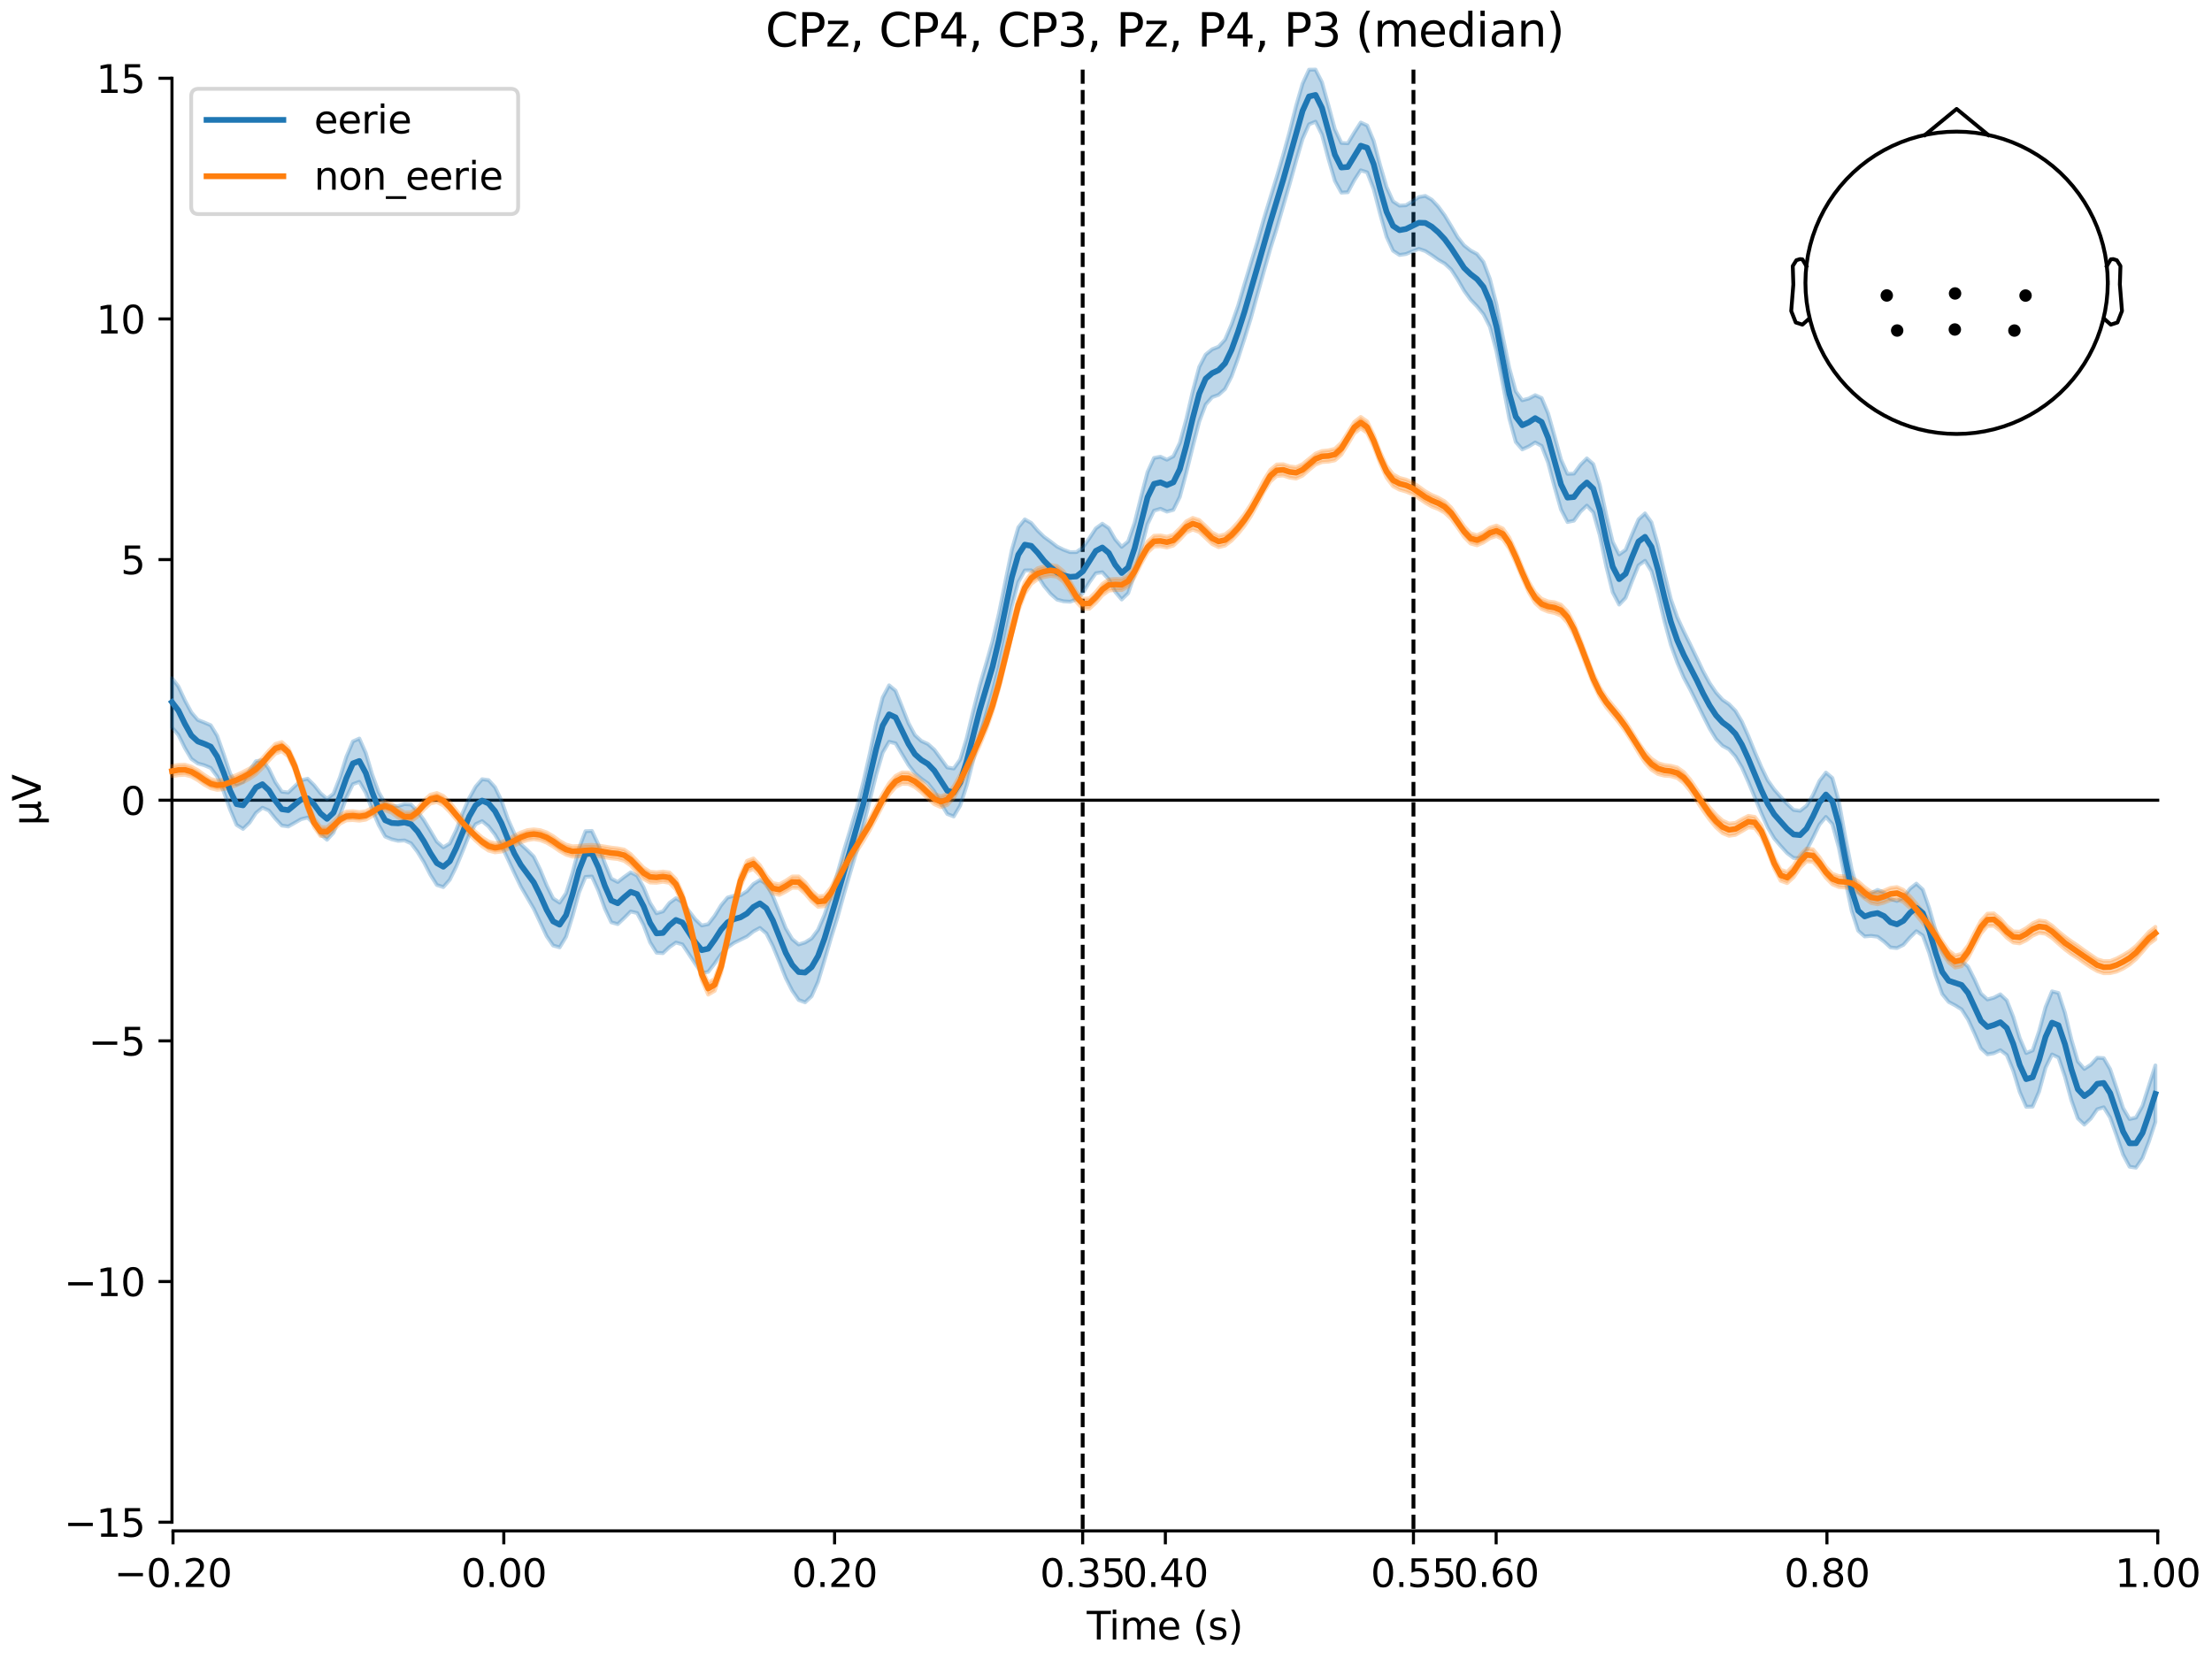 <?xml version="1.0" encoding="utf-8" standalone="no"?>
<!DOCTYPE svg PUBLIC "-//W3C//DTD SVG 1.1//EN"
  "http://www.w3.org/Graphics/SVG/1.1/DTD/svg11.dtd">
<svg xmlns:xlink="http://www.w3.org/1999/xlink" width="576pt" height="432pt" viewBox="0 0 576 432" xmlns="http://www.w3.org/2000/svg" version="1.1">
 <defs>
  <style type="text/css">*{stroke-linejoin: round; stroke-linecap: butt}</style>
 </defs>
 <g id="figure_1">
  <g id="patch_1">
   <path d="M 0 432 
L 576 432 
L 576 0 
L 0 0 
z
" style="fill: #ffffff"/>
  </g>
  <g id="axes_1">
   <g id="patch_2">
    <path d="M 44.783 398.644 
L 561.867 398.644 
L 561.867 18.118 
L 44.783 18.118 
L 44.783 398.644 
z
" style="fill: none; opacity: 0"/>
   </g>
   <g id="patch_3">
    <path d="M 44.783 396.376 
L 44.783 20.386 
" style="fill: none; stroke: #000000; stroke-width: 0.8; stroke-linejoin: miter; stroke-linecap: square"/>
   </g>
   <g id="LineCollection_1">
    <path d="M 281.926 18.118 
L 281.926 398.644 
" clip-path="url(#pdd78e10567)" style="fill: none; stroke-dasharray: 3.7,1.6; stroke-dashoffset: 0; stroke: #000000"/>
    <path d="M 368.061 18.118 
L 368.061 398.644 
" clip-path="url(#pdd78e10567)" style="fill: none; stroke-dasharray: 3.7,1.6; stroke-dashoffset: 0; stroke: #000000"/>
   </g>
   <g id="matplotlib.axis_1">
    <g id="xtick_1">
     <g id="line2d_1">
      <defs>
       <path id="m79050d5a2c" d="M 0 0 
L 0 3.5 
" style="stroke: #000000; stroke-width: 0.8"/>
      </defs>
      <g>
       <use xlink:href="#m79050d5a2c" x="45.052" y="398.644" style="stroke: #000000; stroke-width: 0.8"/>
      </g>
     </g>
     <g id="text_1">
      <!-- −0.20 -->
      <g transform="translate(29.73 413.242) scale(0.1 -0.1)">
       <defs>
        <path id="DejaVuSans-2212" d="M 678 2272 
L 4684 2272 
L 4684 1741 
L 678 1741 
L 678 2272 
z
" transform="scale(0.016)"/>
        <path id="DejaVuSans-30" d="M 2034 4250 
Q 1547 4250 1301 3770 
Q 1056 3291 1056 2328 
Q 1056 1369 1301 889 
Q 1547 409 2034 409 
Q 2525 409 2770 889 
Q 3016 1369 3016 2328 
Q 3016 3291 2770 3770 
Q 2525 4250 2034 4250 
z
M 2034 4750 
Q 2819 4750 3233 4129 
Q 3647 3509 3647 2328 
Q 3647 1150 3233 529 
Q 2819 -91 2034 -91 
Q 1250 -91 836 529 
Q 422 1150 422 2328 
Q 422 3509 836 4129 
Q 1250 4750 2034 4750 
z
" transform="scale(0.016)"/>
        <path id="DejaVuSans-2e" d="M 684 794 
L 1344 794 
L 1344 0 
L 684 0 
L 684 794 
z
" transform="scale(0.016)"/>
        <path id="DejaVuSans-32" d="M 1228 531 
L 3431 531 
L 3431 0 
L 469 0 
L 469 531 
Q 828 903 1448 1529 
Q 2069 2156 2228 2338 
Q 2531 2678 2651 2914 
Q 2772 3150 2772 3378 
Q 2772 3750 2511 3984 
Q 2250 4219 1831 4219 
Q 1534 4219 1204 4116 
Q 875 4013 500 3803 
L 500 4441 
Q 881 4594 1212 4672 
Q 1544 4750 1819 4750 
Q 2544 4750 2975 4387 
Q 3406 4025 3406 3419 
Q 3406 3131 3298 2873 
Q 3191 2616 2906 2266 
Q 2828 2175 2409 1742 
Q 1991 1309 1228 531 
z
" transform="scale(0.016)"/>
       </defs>
       <use xlink:href="#DejaVuSans-2212"/>
       <use xlink:href="#DejaVuSans-30" transform="translate(83.789 0)"/>
       <use xlink:href="#DejaVuSans-2e" transform="translate(147.412 0)"/>
       <use xlink:href="#DejaVuSans-32" transform="translate(179.199 0)"/>
       <use xlink:href="#DejaVuSans-30" transform="translate(242.822 0)"/>
      </g>
     </g>
    </g>
    <g id="xtick_2">
     <g id="line2d_2">
      <g>
       <use xlink:href="#m79050d5a2c" x="131.188" y="398.644" style="stroke: #000000; stroke-width: 0.8"/>
      </g>
     </g>
     <g id="text_2">
      <!-- 0.00 -->
      <g transform="translate(120.055 413.242) scale(0.1 -0.1)">
       <use xlink:href="#DejaVuSans-30"/>
       <use xlink:href="#DejaVuSans-2e" transform="translate(63.623 0)"/>
       <use xlink:href="#DejaVuSans-30" transform="translate(95.41 0)"/>
       <use xlink:href="#DejaVuSans-30" transform="translate(159.033 0)"/>
      </g>
     </g>
    </g>
    <g id="xtick_3">
     <g id="line2d_3">
      <g>
       <use xlink:href="#m79050d5a2c" x="217.324" y="398.644" style="stroke: #000000; stroke-width: 0.8"/>
      </g>
     </g>
     <g id="text_3">
      <!-- 0.20 -->
      <g transform="translate(206.191 413.242) scale(0.1 -0.1)">
       <use xlink:href="#DejaVuSans-30"/>
       <use xlink:href="#DejaVuSans-2e" transform="translate(63.623 0)"/>
       <use xlink:href="#DejaVuSans-32" transform="translate(95.41 0)"/>
       <use xlink:href="#DejaVuSans-30" transform="translate(159.033 0)"/>
      </g>
     </g>
    </g>
    <g id="xtick_4">
     <g id="line2d_4">
      <g>
       <use xlink:href="#m79050d5a2c" x="281.926" y="398.644" style="stroke: #000000; stroke-width: 0.8"/>
      </g>
     </g>
     <g id="text_4">
      <!-- 0.35 -->
      <g transform="translate(270.793 413.242) scale(0.1 -0.1)">
       <defs>
        <path id="DejaVuSans-33" d="M 2597 2516 
Q 3050 2419 3304 2112 
Q 3559 1806 3559 1356 
Q 3559 666 3084 287 
Q 2609 -91 1734 -91 
Q 1441 -91 1130 -33 
Q 819 25 488 141 
L 488 750 
Q 750 597 1062 519 
Q 1375 441 1716 441 
Q 2309 441 2620 675 
Q 2931 909 2931 1356 
Q 2931 1769 2642 2001 
Q 2353 2234 1838 2234 
L 1294 2234 
L 1294 2753 
L 1863 2753 
Q 2328 2753 2575 2939 
Q 2822 3125 2822 3475 
Q 2822 3834 2567 4026 
Q 2313 4219 1838 4219 
Q 1578 4219 1281 4162 
Q 984 4106 628 3988 
L 628 4550 
Q 988 4650 1302 4700 
Q 1616 4750 1894 4750 
Q 2613 4750 3031 4423 
Q 3450 4097 3450 3541 
Q 3450 3153 3228 2886 
Q 3006 2619 2597 2516 
z
" transform="scale(0.016)"/>
        <path id="DejaVuSans-35" d="M 691 4666 
L 3169 4666 
L 3169 4134 
L 1269 4134 
L 1269 2991 
Q 1406 3038 1543 3061 
Q 1681 3084 1819 3084 
Q 2600 3084 3056 2656 
Q 3513 2228 3513 1497 
Q 3513 744 3044 326 
Q 2575 -91 1722 -91 
Q 1428 -91 1123 -41 
Q 819 9 494 109 
L 494 744 
Q 775 591 1075 516 
Q 1375 441 1709 441 
Q 2250 441 2565 725 
Q 2881 1009 2881 1497 
Q 2881 1984 2565 2268 
Q 2250 2553 1709 2553 
Q 1456 2553 1204 2497 
Q 953 2441 691 2322 
L 691 4666 
z
" transform="scale(0.016)"/>
       </defs>
       <use xlink:href="#DejaVuSans-30"/>
       <use xlink:href="#DejaVuSans-2e" transform="translate(63.623 0)"/>
       <use xlink:href="#DejaVuSans-33" transform="translate(95.41 0)"/>
       <use xlink:href="#DejaVuSans-35" transform="translate(159.033 0)"/>
      </g>
     </g>
    </g>
    <g id="xtick_5">
     <g id="line2d_5">
      <g>
       <use xlink:href="#m79050d5a2c" x="303.46" y="398.644" style="stroke: #000000; stroke-width: 0.8"/>
      </g>
     </g>
     <g id="text_5">
      <!-- 0.40 -->
      <g transform="translate(292.327 413.242) scale(0.1 -0.1)">
       <defs>
        <path id="DejaVuSans-34" d="M 2419 4116 
L 825 1625 
L 2419 1625 
L 2419 4116 
z
M 2253 4666 
L 3047 4666 
L 3047 1625 
L 3713 1625 
L 3713 1100 
L 3047 1100 
L 3047 0 
L 2419 0 
L 2419 1100 
L 313 1100 
L 313 1709 
L 2253 4666 
z
" transform="scale(0.016)"/>
       </defs>
       <use xlink:href="#DejaVuSans-30"/>
       <use xlink:href="#DejaVuSans-2e" transform="translate(63.623 0)"/>
       <use xlink:href="#DejaVuSans-34" transform="translate(95.41 0)"/>
       <use xlink:href="#DejaVuSans-30" transform="translate(159.033 0)"/>
      </g>
     </g>
    </g>
    <g id="xtick_6">
     <g id="line2d_6">
      <g>
       <use xlink:href="#m79050d5a2c" x="368.061" y="398.644" style="stroke: #000000; stroke-width: 0.8"/>
      </g>
     </g>
     <g id="text_6">
      <!-- 0.55 -->
      <g transform="translate(356.929 413.242) scale(0.1 -0.1)">
       <use xlink:href="#DejaVuSans-30"/>
       <use xlink:href="#DejaVuSans-2e" transform="translate(63.623 0)"/>
       <use xlink:href="#DejaVuSans-35" transform="translate(95.41 0)"/>
       <use xlink:href="#DejaVuSans-35" transform="translate(159.033 0)"/>
      </g>
     </g>
    </g>
    <g id="xtick_7">
     <g id="line2d_7">
      <g>
       <use xlink:href="#m79050d5a2c" x="389.595" y="398.644" style="stroke: #000000; stroke-width: 0.8"/>
      </g>
     </g>
     <g id="text_7">
      <!-- 0.60 -->
      <g transform="translate(378.463 413.242) scale(0.1 -0.1)">
       <defs>
        <path id="DejaVuSans-36" d="M 2113 2584 
Q 1688 2584 1439 2293 
Q 1191 2003 1191 1497 
Q 1191 994 1439 701 
Q 1688 409 2113 409 
Q 2538 409 2786 701 
Q 3034 994 3034 1497 
Q 3034 2003 2786 2293 
Q 2538 2584 2113 2584 
z
M 3366 4563 
L 3366 3988 
Q 3128 4100 2886 4159 
Q 2644 4219 2406 4219 
Q 1781 4219 1451 3797 
Q 1122 3375 1075 2522 
Q 1259 2794 1537 2939 
Q 1816 3084 2150 3084 
Q 2853 3084 3261 2657 
Q 3669 2231 3669 1497 
Q 3669 778 3244 343 
Q 2819 -91 2113 -91 
Q 1303 -91 875 529 
Q 447 1150 447 2328 
Q 447 3434 972 4092 
Q 1497 4750 2381 4750 
Q 2619 4750 2861 4703 
Q 3103 4656 3366 4563 
z
" transform="scale(0.016)"/>
       </defs>
       <use xlink:href="#DejaVuSans-30"/>
       <use xlink:href="#DejaVuSans-2e" transform="translate(63.623 0)"/>
       <use xlink:href="#DejaVuSans-36" transform="translate(95.41 0)"/>
       <use xlink:href="#DejaVuSans-30" transform="translate(159.033 0)"/>
      </g>
     </g>
    </g>
    <g id="xtick_8">
     <g id="line2d_8">
      <g>
       <use xlink:href="#m79050d5a2c" x="475.731" y="398.644" style="stroke: #000000; stroke-width: 0.8"/>
      </g>
     </g>
     <g id="text_8">
      <!-- 0.80 -->
      <g transform="translate(464.598 413.242) scale(0.1 -0.1)">
       <defs>
        <path id="DejaVuSans-38" d="M 2034 2216 
Q 1584 2216 1326 1975 
Q 1069 1734 1069 1313 
Q 1069 891 1326 650 
Q 1584 409 2034 409 
Q 2484 409 2743 651 
Q 3003 894 3003 1313 
Q 3003 1734 2745 1975 
Q 2488 2216 2034 2216 
z
M 1403 2484 
Q 997 2584 770 2862 
Q 544 3141 544 3541 
Q 544 4100 942 4425 
Q 1341 4750 2034 4750 
Q 2731 4750 3128 4425 
Q 3525 4100 3525 3541 
Q 3525 3141 3298 2862 
Q 3072 2584 2669 2484 
Q 3125 2378 3379 2068 
Q 3634 1759 3634 1313 
Q 3634 634 3220 271 
Q 2806 -91 2034 -91 
Q 1263 -91 848 271 
Q 434 634 434 1313 
Q 434 1759 690 2068 
Q 947 2378 1403 2484 
z
M 1172 3481 
Q 1172 3119 1398 2916 
Q 1625 2713 2034 2713 
Q 2441 2713 2670 2916 
Q 2900 3119 2900 3481 
Q 2900 3844 2670 4047 
Q 2441 4250 2034 4250 
Q 1625 4250 1398 4047 
Q 1172 3844 1172 3481 
z
" transform="scale(0.016)"/>
       </defs>
       <use xlink:href="#DejaVuSans-30"/>
       <use xlink:href="#DejaVuSans-2e" transform="translate(63.623 0)"/>
       <use xlink:href="#DejaVuSans-38" transform="translate(95.41 0)"/>
       <use xlink:href="#DejaVuSans-30" transform="translate(159.033 0)"/>
      </g>
     </g>
    </g>
    <g id="xtick_9">
     <g id="line2d_9">
      <g>
       <use xlink:href="#m79050d5a2c" x="561.867" y="398.644" style="stroke: #000000; stroke-width: 0.8"/>
      </g>
     </g>
     <g id="text_9">
      <!-- 1.00 -->
      <g transform="translate(550.734 413.242) scale(0.1 -0.1)">
       <defs>
        <path id="DejaVuSans-31" d="M 794 531 
L 1825 531 
L 1825 4091 
L 703 3866 
L 703 4441 
L 1819 4666 
L 2450 4666 
L 2450 531 
L 3481 531 
L 3481 0 
L 794 0 
L 794 531 
z
" transform="scale(0.016)"/>
       </defs>
       <use xlink:href="#DejaVuSans-31"/>
       <use xlink:href="#DejaVuSans-2e" transform="translate(63.623 0)"/>
       <use xlink:href="#DejaVuSans-30" transform="translate(95.41 0)"/>
       <use xlink:href="#DejaVuSans-30" transform="translate(159.033 0)"/>
      </g>
     </g>
    </g>
    <g id="text_10">
     <!-- Time (s) -->
     <g transform="translate(282.996 426.92) scale(0.1 -0.1)">
      <defs>
       <path id="DejaVuSans-54" d="M -19 4666 
L 3928 4666 
L 3928 4134 
L 2272 4134 
L 2272 0 
L 1638 0 
L 1638 4134 
L -19 4134 
L -19 4666 
z
" transform="scale(0.016)"/>
       <path id="DejaVuSans-69" d="M 603 3500 
L 1178 3500 
L 1178 0 
L 603 0 
L 603 3500 
z
M 603 4863 
L 1178 4863 
L 1178 4134 
L 603 4134 
L 603 4863 
z
" transform="scale(0.016)"/>
       <path id="DejaVuSans-6d" d="M 3328 2828 
Q 3544 3216 3844 3400 
Q 4144 3584 4550 3584 
Q 5097 3584 5394 3201 
Q 5691 2819 5691 2113 
L 5691 0 
L 5113 0 
L 5113 2094 
Q 5113 2597 4934 2840 
Q 4756 3084 4391 3084 
Q 3944 3084 3684 2787 
Q 3425 2491 3425 1978 
L 3425 0 
L 2847 0 
L 2847 2094 
Q 2847 2600 2669 2842 
Q 2491 3084 2119 3084 
Q 1678 3084 1418 2786 
Q 1159 2488 1159 1978 
L 1159 0 
L 581 0 
L 581 3500 
L 1159 3500 
L 1159 2956 
Q 1356 3278 1631 3431 
Q 1906 3584 2284 3584 
Q 2666 3584 2933 3390 
Q 3200 3197 3328 2828 
z
" transform="scale(0.016)"/>
       <path id="DejaVuSans-65" d="M 3597 1894 
L 3597 1613 
L 953 1613 
Q 991 1019 1311 708 
Q 1631 397 2203 397 
Q 2534 397 2845 478 
Q 3156 559 3463 722 
L 3463 178 
Q 3153 47 2828 -22 
Q 2503 -91 2169 -91 
Q 1331 -91 842 396 
Q 353 884 353 1716 
Q 353 2575 817 3079 
Q 1281 3584 2069 3584 
Q 2775 3584 3186 3129 
Q 3597 2675 3597 1894 
z
M 3022 2063 
Q 3016 2534 2758 2815 
Q 2500 3097 2075 3097 
Q 1594 3097 1305 2825 
Q 1016 2553 972 2059 
L 3022 2063 
z
" transform="scale(0.016)"/>
       <path id="DejaVuSans-20" transform="scale(0.016)"/>
       <path id="DejaVuSans-28" d="M 1984 4856 
Q 1566 4138 1362 3434 
Q 1159 2731 1159 2009 
Q 1159 1288 1364 580 
Q 1569 -128 1984 -844 
L 1484 -844 
Q 1016 -109 783 600 
Q 550 1309 550 2009 
Q 550 2706 781 3412 
Q 1013 4119 1484 4856 
L 1984 4856 
z
" transform="scale(0.016)"/>
       <path id="DejaVuSans-73" d="M 2834 3397 
L 2834 2853 
Q 2591 2978 2328 3040 
Q 2066 3103 1784 3103 
Q 1356 3103 1142 2972 
Q 928 2841 928 2578 
Q 928 2378 1081 2264 
Q 1234 2150 1697 2047 
L 1894 2003 
Q 2506 1872 2764 1633 
Q 3022 1394 3022 966 
Q 3022 478 2636 193 
Q 2250 -91 1575 -91 
Q 1294 -91 989 -36 
Q 684 19 347 128 
L 347 722 
Q 666 556 975 473 
Q 1284 391 1588 391 
Q 1994 391 2212 530 
Q 2431 669 2431 922 
Q 2431 1156 2273 1281 
Q 2116 1406 1581 1522 
L 1381 1569 
Q 847 1681 609 1914 
Q 372 2147 372 2553 
Q 372 3047 722 3315 
Q 1072 3584 1716 3584 
Q 2034 3584 2315 3537 
Q 2597 3491 2834 3397 
z
" transform="scale(0.016)"/>
       <path id="DejaVuSans-29" d="M 513 4856 
L 1013 4856 
Q 1481 4119 1714 3412 
Q 1947 2706 1947 2009 
Q 1947 1309 1714 600 
Q 1481 -109 1013 -844 
L 513 -844 
Q 928 -128 1133 580 
Q 1338 1288 1338 2009 
Q 1338 2731 1133 3434 
Q 928 4138 513 4856 
z
" transform="scale(0.016)"/>
      </defs>
      <use xlink:href="#DejaVuSans-54"/>
      <use xlink:href="#DejaVuSans-69" transform="translate(57.959 0)"/>
      <use xlink:href="#DejaVuSans-6d" transform="translate(85.742 0)"/>
      <use xlink:href="#DejaVuSans-65" transform="translate(183.154 0)"/>
      <use xlink:href="#DejaVuSans-20" transform="translate(244.678 0)"/>
      <use xlink:href="#DejaVuSans-28" transform="translate(276.465 0)"/>
      <use xlink:href="#DejaVuSans-73" transform="translate(315.479 0)"/>
      <use xlink:href="#DejaVuSans-29" transform="translate(367.578 0)"/>
     </g>
    </g>
   </g>
   <g id="matplotlib.axis_2">
    <g id="ytick_1">
     <g id="line2d_10">
      <defs>
       <path id="m397f47ef98" d="M 0 0 
L -3.5 0 
" style="stroke: #000000; stroke-width: 0.8"/>
      </defs>
      <g>
       <use xlink:href="#m397f47ef98" x="44.783" y="396.376" style="stroke: #000000; stroke-width: 0.8"/>
      </g>
     </g>
     <g id="text_11">
      <!-- −15 -->
      <g transform="translate(16.678 400.175) scale(0.1 -0.1)">
       <use xlink:href="#DejaVuSans-2212"/>
       <use xlink:href="#DejaVuSans-31" transform="translate(83.789 0)"/>
       <use xlink:href="#DejaVuSans-35" transform="translate(147.412 0)"/>
      </g>
     </g>
    </g>
    <g id="ytick_2">
     <g id="line2d_11">
      <g>
       <use xlink:href="#m397f47ef98" x="44.783" y="333.711" style="stroke: #000000; stroke-width: 0.8"/>
      </g>
     </g>
     <g id="text_12">
      <!-- −10 -->
      <g transform="translate(16.678 337.51) scale(0.1 -0.1)">
       <use xlink:href="#DejaVuSans-2212"/>
       <use xlink:href="#DejaVuSans-31" transform="translate(83.789 0)"/>
       <use xlink:href="#DejaVuSans-30" transform="translate(147.412 0)"/>
      </g>
     </g>
    </g>
    <g id="ytick_3">
     <g id="line2d_12">
      <g>
       <use xlink:href="#m397f47ef98" x="44.783" y="271.046" style="stroke: #000000; stroke-width: 0.8"/>
      </g>
     </g>
     <g id="text_13">
      <!-- −5 -->
      <g transform="translate(23.041 274.845) scale(0.1 -0.1)">
       <use xlink:href="#DejaVuSans-2212"/>
       <use xlink:href="#DejaVuSans-35" transform="translate(83.789 0)"/>
      </g>
     </g>
    </g>
    <g id="ytick_4">
     <g id="line2d_13">
      <g>
       <use xlink:href="#m397f47ef98" x="44.783" y="208.381" style="stroke: #000000; stroke-width: 0.8"/>
      </g>
     </g>
     <g id="text_14">
      <!-- 0 -->
      <g transform="translate(31.421 212.18) scale(0.1 -0.1)">
       <use xlink:href="#DejaVuSans-30"/>
      </g>
     </g>
    </g>
    <g id="ytick_5">
     <g id="line2d_14">
      <g>
       <use xlink:href="#m397f47ef98" x="44.783" y="145.716" style="stroke: #000000; stroke-width: 0.8"/>
      </g>
     </g>
     <g id="text_15">
      <!-- 5 -->
      <g transform="translate(31.421 149.515) scale(0.1 -0.1)">
       <use xlink:href="#DejaVuSans-35"/>
      </g>
     </g>
    </g>
    <g id="ytick_6">
     <g id="line2d_15">
      <g>
       <use xlink:href="#m397f47ef98" x="44.783" y="83.051" style="stroke: #000000; stroke-width: 0.8"/>
      </g>
     </g>
     <g id="text_16">
      <!-- 10 -->
      <g transform="translate(25.058 86.85) scale(0.1 -0.1)">
       <use xlink:href="#DejaVuSans-31"/>
       <use xlink:href="#DejaVuSans-30" transform="translate(63.623 0)"/>
      </g>
     </g>
    </g>
    <g id="ytick_7">
     <g id="line2d_16">
      <g>
       <use xlink:href="#m397f47ef98" x="44.783" y="20.386" style="stroke: #000000; stroke-width: 0.8"/>
      </g>
     </g>
     <g id="text_17">
      <!-- 15 -->
      <g transform="translate(25.058 24.185) scale(0.1 -0.1)">
       <use xlink:href="#DejaVuSans-31"/>
       <use xlink:href="#DejaVuSans-35" transform="translate(63.623 0)"/>
      </g>
     </g>
    </g>
    <g id="text_18">
     <!-- µV -->
     <g transform="translate(10.599 214.982) rotate(-90) scale(0.1 -0.1)">
      <defs>
       <path id="DejaVuSans-b5" d="M 544 -1331 
L 544 3500 
L 1119 3500 
L 1119 1325 
Q 1119 872 1334 640 
Q 1550 409 1972 409 
Q 2434 409 2667 671 
Q 2900 934 2900 1459 
L 2900 3500 
L 3475 3500 
L 3475 806 
Q 3475 619 3529 530 
Q 3584 441 3700 441 
Q 3728 441 3778 458 
Q 3828 475 3916 513 
L 3916 50 
Q 3788 -22 3673 -56 
Q 3559 -91 3450 -91 
Q 3234 -91 3106 31 
Q 2978 153 2931 403 
Q 2775 156 2548 32 
Q 2322 -91 2016 -91 
Q 1697 -91 1473 31 
Q 1250 153 1119 397 
L 1119 -1331 
L 544 -1331 
z
" transform="scale(0.016)"/>
       <path id="DejaVuSans-56" d="M 1831 0 
L 50 4666 
L 709 4666 
L 2188 738 
L 3669 4666 
L 4325 4666 
L 2547 0 
L 1831 0 
z
" transform="scale(0.016)"/>
      </defs>
      <use xlink:href="#DejaVuSans-b5"/>
      <use xlink:href="#DejaVuSans-56" transform="translate(63.623 0)"/>
     </g>
    </g>
   </g>
   <g id="patch_4">
    <path d="M 45.052 398.644 
L 561.867 398.644 
" style="fill: none; stroke: #000000; stroke-width: 0.8; stroke-linejoin: miter; stroke-linecap: square"/>
   </g>
   <g id="patch_5">
    <path d="M 44.783 208.381 
L 561.867 208.381 
" style="fill: none; stroke: #000000; stroke-width: 0.8; stroke-linejoin: miter; stroke-linecap: square"/>
   </g>
   <g id="text_19">
    <!-- CPz, CP4, CP3, Pz, P4, P3 (median) -->
    <g transform="translate(199.332 12.118) scale(0.12 -0.12)">
     <defs>
      <path id="DejaVuSans-43" d="M 4122 4306 
L 4122 3641 
Q 3803 3938 3442 4084 
Q 3081 4231 2675 4231 
Q 1875 4231 1450 3742 
Q 1025 3253 1025 2328 
Q 1025 1406 1450 917 
Q 1875 428 2675 428 
Q 3081 428 3442 575 
Q 3803 722 4122 1019 
L 4122 359 
Q 3791 134 3420 21 
Q 3050 -91 2638 -91 
Q 1578 -91 968 557 
Q 359 1206 359 2328 
Q 359 3453 968 4101 
Q 1578 4750 2638 4750 
Q 3056 4750 3426 4639 
Q 3797 4528 4122 4306 
z
" transform="scale(0.016)"/>
      <path id="DejaVuSans-50" d="M 1259 4147 
L 1259 2394 
L 2053 2394 
Q 2494 2394 2734 2622 
Q 2975 2850 2975 3272 
Q 2975 3691 2734 3919 
Q 2494 4147 2053 4147 
L 1259 4147 
z
M 628 4666 
L 2053 4666 
Q 2838 4666 3239 4311 
Q 3641 3956 3641 3272 
Q 3641 2581 3239 2228 
Q 2838 1875 2053 1875 
L 1259 1875 
L 1259 0 
L 628 0 
L 628 4666 
z
" transform="scale(0.016)"/>
      <path id="DejaVuSans-7a" d="M 353 3500 
L 3084 3500 
L 3084 2975 
L 922 459 
L 3084 459 
L 3084 0 
L 275 0 
L 275 525 
L 2438 3041 
L 353 3041 
L 353 3500 
z
" transform="scale(0.016)"/>
      <path id="DejaVuSans-2c" d="M 750 794 
L 1409 794 
L 1409 256 
L 897 -744 
L 494 -744 
L 750 256 
L 750 794 
z
" transform="scale(0.016)"/>
      <path id="DejaVuSans-64" d="M 2906 2969 
L 2906 4863 
L 3481 4863 
L 3481 0 
L 2906 0 
L 2906 525 
Q 2725 213 2448 61 
Q 2172 -91 1784 -91 
Q 1150 -91 751 415 
Q 353 922 353 1747 
Q 353 2572 751 3078 
Q 1150 3584 1784 3584 
Q 2172 3584 2448 3432 
Q 2725 3281 2906 2969 
z
M 947 1747 
Q 947 1113 1208 752 
Q 1469 391 1925 391 
Q 2381 391 2643 752 
Q 2906 1113 2906 1747 
Q 2906 2381 2643 2742 
Q 2381 3103 1925 3103 
Q 1469 3103 1208 2742 
Q 947 2381 947 1747 
z
" transform="scale(0.016)"/>
      <path id="DejaVuSans-61" d="M 2194 1759 
Q 1497 1759 1228 1600 
Q 959 1441 959 1056 
Q 959 750 1161 570 
Q 1363 391 1709 391 
Q 2188 391 2477 730 
Q 2766 1069 2766 1631 
L 2766 1759 
L 2194 1759 
z
M 3341 1997 
L 3341 0 
L 2766 0 
L 2766 531 
Q 2569 213 2275 61 
Q 1981 -91 1556 -91 
Q 1019 -91 701 211 
Q 384 513 384 1019 
Q 384 1609 779 1909 
Q 1175 2209 1959 2209 
L 2766 2209 
L 2766 2266 
Q 2766 2663 2505 2880 
Q 2244 3097 1772 3097 
Q 1472 3097 1187 3025 
Q 903 2953 641 2809 
L 641 3341 
Q 956 3463 1253 3523 
Q 1550 3584 1831 3584 
Q 2591 3584 2966 3190 
Q 3341 2797 3341 1997 
z
" transform="scale(0.016)"/>
      <path id="DejaVuSans-6e" d="M 3513 2113 
L 3513 0 
L 2938 0 
L 2938 2094 
Q 2938 2591 2744 2837 
Q 2550 3084 2163 3084 
Q 1697 3084 1428 2787 
Q 1159 2491 1159 1978 
L 1159 0 
L 581 0 
L 581 3500 
L 1159 3500 
L 1159 2956 
Q 1366 3272 1645 3428 
Q 1925 3584 2291 3584 
Q 2894 3584 3203 3211 
Q 3513 2838 3513 2113 
z
" transform="scale(0.016)"/>
     </defs>
     <use xlink:href="#DejaVuSans-43"/>
     <use xlink:href="#DejaVuSans-50" transform="translate(69.824 0)"/>
     <use xlink:href="#DejaVuSans-7a" transform="translate(130.127 0)"/>
     <use xlink:href="#DejaVuSans-2c" transform="translate(182.617 0)"/>
     <use xlink:href="#DejaVuSans-20" transform="translate(214.404 0)"/>
     <use xlink:href="#DejaVuSans-43" transform="translate(246.191 0)"/>
     <use xlink:href="#DejaVuSans-50" transform="translate(316.016 0)"/>
     <use xlink:href="#DejaVuSans-34" transform="translate(376.318 0)"/>
     <use xlink:href="#DejaVuSans-2c" transform="translate(439.941 0)"/>
     <use xlink:href="#DejaVuSans-20" transform="translate(471.729 0)"/>
     <use xlink:href="#DejaVuSans-43" transform="translate(503.516 0)"/>
     <use xlink:href="#DejaVuSans-50" transform="translate(573.34 0)"/>
     <use xlink:href="#DejaVuSans-33" transform="translate(633.643 0)"/>
     <use xlink:href="#DejaVuSans-2c" transform="translate(697.266 0)"/>
     <use xlink:href="#DejaVuSans-20" transform="translate(729.053 0)"/>
     <use xlink:href="#DejaVuSans-50" transform="translate(760.84 0)"/>
     <use xlink:href="#DejaVuSans-7a" transform="translate(821.143 0)"/>
     <use xlink:href="#DejaVuSans-2c" transform="translate(873.633 0)"/>
     <use xlink:href="#DejaVuSans-20" transform="translate(905.42 0)"/>
     <use xlink:href="#DejaVuSans-50" transform="translate(937.207 0)"/>
     <use xlink:href="#DejaVuSans-34" transform="translate(997.51 0)"/>
     <use xlink:href="#DejaVuSans-2c" transform="translate(1061.133 0)"/>
     <use xlink:href="#DejaVuSans-20" transform="translate(1092.92 0)"/>
     <use xlink:href="#DejaVuSans-50" transform="translate(1124.707 0)"/>
     <use xlink:href="#DejaVuSans-33" transform="translate(1185.01 0)"/>
     <use xlink:href="#DejaVuSans-20" transform="translate(1248.633 0)"/>
     <use xlink:href="#DejaVuSans-28" transform="translate(1280.42 0)"/>
     <use xlink:href="#DejaVuSans-6d" transform="translate(1319.434 0)"/>
     <use xlink:href="#DejaVuSans-65" transform="translate(1416.846 0)"/>
     <use xlink:href="#DejaVuSans-64" transform="translate(1478.369 0)"/>
     <use xlink:href="#DejaVuSans-69" transform="translate(1541.846 0)"/>
     <use xlink:href="#DejaVuSans-61" transform="translate(1569.629 0)"/>
     <use xlink:href="#DejaVuSans-6e" transform="translate(1630.908 0)"/>
     <use xlink:href="#DejaVuSans-29" transform="translate(1694.287 0)"/>
    </g>
   </g>
   <g id="legend_1">
    <g id="patch_6">
     <path d="M 51.783 55.753 
L 132.925 55.753 
Q 134.925 55.753 134.925 53.753 
L 134.925 25.118 
Q 134.925 23.118 132.925 23.118 
L 51.783 23.118 
Q 49.783 23.118 49.783 25.118 
L 49.783 53.753 
Q 49.783 55.753 51.783 55.753 
z
" style="fill: #ffffff; opacity: 0.8; stroke: #cccccc; stroke-linejoin: miter"/>
    </g>
    <g id="line2d_17">
     <path d="M 53.783 31.217 
L 63.783 31.217 
L 73.783 31.217 
" style="fill: none; stroke: #1f77b4; stroke-width: 1.5; stroke-linecap: square"/>
    </g>
    <g id="text_20">
     <!-- eerie -->
     <g transform="translate(81.783 34.717) scale(0.1 -0.1)">
      <defs>
       <path id="DejaVuSans-72" d="M 2631 2963 
Q 2534 3019 2420 3045 
Q 2306 3072 2169 3072 
Q 1681 3072 1420 2755 
Q 1159 2438 1159 1844 
L 1159 0 
L 581 0 
L 581 3500 
L 1159 3500 
L 1159 2956 
Q 1341 3275 1631 3429 
Q 1922 3584 2338 3584 
Q 2397 3584 2469 3576 
Q 2541 3569 2628 3553 
L 2631 2963 
z
" transform="scale(0.016)"/>
      </defs>
      <use xlink:href="#DejaVuSans-65"/>
      <use xlink:href="#DejaVuSans-65" transform="translate(61.523 0)"/>
      <use xlink:href="#DejaVuSans-72" transform="translate(123.047 0)"/>
      <use xlink:href="#DejaVuSans-69" transform="translate(164.16 0)"/>
      <use xlink:href="#DejaVuSans-65" transform="translate(191.943 0)"/>
     </g>
    </g>
    <g id="line2d_18">
     <path d="M 53.783 45.895 
L 63.783 45.895 
L 73.783 45.895 
" style="fill: none; stroke: #ff7f0e; stroke-width: 1.5; stroke-linecap: square"/>
    </g>
    <g id="text_21">
     <!-- non_eerie -->
     <g transform="translate(81.783 49.395) scale(0.1 -0.1)">
      <defs>
       <path id="DejaVuSans-6f" d="M 1959 3097 
Q 1497 3097 1228 2736 
Q 959 2375 959 1747 
Q 959 1119 1226 758 
Q 1494 397 1959 397 
Q 2419 397 2687 759 
Q 2956 1122 2956 1747 
Q 2956 2369 2687 2733 
Q 2419 3097 1959 3097 
z
M 1959 3584 
Q 2709 3584 3137 3096 
Q 3566 2609 3566 1747 
Q 3566 888 3137 398 
Q 2709 -91 1959 -91 
Q 1206 -91 779 398 
Q 353 888 353 1747 
Q 353 2609 779 3096 
Q 1206 3584 1959 3584 
z
" transform="scale(0.016)"/>
       <path id="DejaVuSans-5f" d="M 3263 -1063 
L 3263 -1509 
L -63 -1509 
L -63 -1063 
L 3263 -1063 
z
" transform="scale(0.016)"/>
      </defs>
      <use xlink:href="#DejaVuSans-6e"/>
      <use xlink:href="#DejaVuSans-6f" transform="translate(63.379 0)"/>
      <use xlink:href="#DejaVuSans-6e" transform="translate(124.561 0)"/>
      <use xlink:href="#DejaVuSans-5f" transform="translate(187.939 0)"/>
      <use xlink:href="#DejaVuSans-65" transform="translate(237.939 0)"/>
      <use xlink:href="#DejaVuSans-65" transform="translate(299.463 0)"/>
      <use xlink:href="#DejaVuSans-72" transform="translate(360.986 0)"/>
      <use xlink:href="#DejaVuSans-69" transform="translate(402.1 0)"/>
      <use xlink:href="#DejaVuSans-65" transform="translate(429.883 0)"/>
     </g>
    </g>
   </g>
   <g id="FillBetweenPolyCollection_1">
    <defs>
     <path id="m2d308542d9" d="M 44.783 -255.419 
L 44.783 -242.569 
L 46.465 -240.61 
L 48.148 -237.211 
L 49.83 -234.391 
L 51.512 -233.196 
L 53.195 -232.73 
L 54.877 -232.024 
L 56.559 -229.782 
L 58.242 -225.869 
L 59.924 -221.147 
L 61.606 -217.19 
L 63.289 -216.147 
L 64.971 -217.758 
L 66.653 -220.305 
L 68.336 -221.672 
L 70.018 -220.942 
L 71.7 -218.842 
L 73.383 -217.029 
L 75.065 -216.785 
L 76.748 -217.732 
L 78.43 -218.695 
L 80.112 -219.104 
L 81.795 -217.449 
L 83.477 -214.74 
L 85.159 -213.324 
L 86.842 -215.173 
L 88.524 -219.634 
L 90.206 -224.342 
L 91.889 -227.805 
L 93.571 -228.411 
L 95.253 -225.542 
L 96.936 -221.092 
L 98.618 -217.161 
L 100.3 -214.165 
L 101.983 -213.451 
L 103.665 -213.048 
L 105.347 -213.152 
L 107.03 -212.395 
L 108.712 -210.183 
L 110.394 -207.46 
L 112.077 -204.202 
L 113.759 -201.551 
L 115.441 -201 
L 117.124 -202.924 
L 118.806 -206.316 
L 120.488 -210.376 
L 122.171 -214.541 
L 123.853 -217.384 
L 125.535 -218.179 
L 127.218 -216.813 
L 128.9 -214.642 
L 130.582 -211.749 
L 132.265 -208.226 
L 133.947 -204.602 
L 135.629 -201.12 
L 137.312 -198.218 
L 138.994 -195.338 
L 140.676 -191.789 
L 142.359 -188.207 
L 144.041 -185.785 
L 145.723 -185.303 
L 147.406 -188.068 
L 149.088 -193.428 
L 150.77 -199.57 
L 152.453 -203.651 
L 154.135 -203.755 
L 155.817 -200.055 
L 157.5 -195.407 
L 159.182 -191.837 
L 160.864 -191.356 
L 162.547 -192.952 
L 164.229 -194.644 
L 165.912 -194.25 
L 167.594 -191.069 
L 169.276 -186.611 
L 170.959 -183.921 
L 172.641 -183.799 
L 174.323 -185.37 
L 176.006 -186.557 
L 177.688 -186.082 
L 179.37 -183.572 
L 181.053 -181.017 
L 182.735 -178.582 
L 184.417 -178.928 
L 186.1 -181.088 
L 187.782 -183.541 
L 189.464 -185.306 
L 191.147 -186.472 
L 192.829 -187.298 
L 194.511 -188.112 
L 196.194 -189.462 
L 197.876 -190.366 
L 199.558 -188.939 
L 201.241 -185.646 
L 202.923 -181.568 
L 204.605 -177.329 
L 206.288 -174.033 
L 207.97 -171.609 
L 209.652 -170.999 
L 211.335 -172.58 
L 213.017 -176.346 
L 214.699 -181.93 
L 216.382 -187.682 
L 218.064 -193.04 
L 219.746 -199.072 
L 221.429 -204.852 
L 223.111 -210.445 
L 224.793 -216.802 
L 226.476 -223.528 
L 228.158 -230.239 
L 229.84 -235.97 
L 231.523 -238.835 
L 233.205 -238.433 
L 234.887 -235.6 
L 236.57 -232.789 
L 238.252 -230.617 
L 239.934 -229.201 
L 241.617 -227.995 
L 243.299 -225.911 
L 244.981 -222.801 
L 246.664 -220.044 
L 248.346 -219.385 
L 250.028 -222.22 
L 251.711 -227.398 
L 253.393 -233.935 
L 255.076 -240.187 
L 256.758 -245.938 
L 258.44 -251.769 
L 260.123 -258.42 
L 261.805 -266.273 
L 263.487 -274.209 
L 265.17 -280.411 
L 266.852 -283.457 
L 268.534 -283.486 
L 270.217 -281.981 
L 271.899 -279.372 
L 273.581 -277.348 
L 275.264 -275.855 
L 276.946 -275.42 
L 278.628 -275.314 
L 280.311 -275.915 
L 281.993 -277.586 
L 283.675 -280.374 
L 285.358 -282.729 
L 287.04 -282.987 
L 288.722 -281.152 
L 290.405 -277.866 
L 292.087 -275.891 
L 293.769 -277.512 
L 295.452 -282.481 
L 297.134 -289.138 
L 298.816 -295.522 
L 300.499 -299.019 
L 302.181 -299.516 
L 303.863 -298.769 
L 305.546 -299.237 
L 307.228 -302.626 
L 308.91 -308.905 
L 310.593 -315.672 
L 312.275 -322.212 
L 313.957 -326.651 
L 315.64 -328.572 
L 317.322 -329.18 
L 319.004 -330.706 
L 320.687 -333.985 
L 322.369 -338.599 
L 324.051 -343.784 
L 325.734 -349.2 
L 327.416 -355.261 
L 329.098 -361.275 
L 330.781 -367.189 
L 332.463 -372.514 
L 334.145 -378.325 
L 335.828 -384.118 
L 337.51 -390.109 
L 339.192 -395.833 
L 340.875 -399.62 
L 342.557 -400.317 
L 344.239 -396.92 
L 345.922 -390.632 
L 347.604 -384.883 
L 349.287 -381.844 
L 350.969 -381.935 
L 352.651 -385.063 
L 354.334 -387.654 
L 356.016 -387.117 
L 357.698 -382.773 
L 359.381 -376.29 
L 361.063 -370.335 
L 362.745 -366.703 
L 364.428 -365.6 
L 366.11 -365.846 
L 367.792 -366.539 
L 369.475 -367.191 
L 371.157 -366.617 
L 372.839 -365.535 
L 374.522 -364.327 
L 376.204 -363.366 
L 377.886 -361.802 
L 379.569 -359.204 
L 381.251 -356.296 
L 382.933 -353.982 
L 384.616 -352.226 
L 386.298 -350.158 
L 387.98 -346.861 
L 389.663 -340.581 
L 391.345 -331.946 
L 393.027 -323.005 
L 394.71 -316.901 
L 396.392 -314.976 
L 398.074 -315.737 
L 399.757 -316.784 
L 401.439 -315.879 
L 403.121 -311.554 
L 404.804 -305.197 
L 406.486 -299.31 
L 408.168 -296.068 
L 409.851 -296.415 
L 411.533 -298.737 
L 413.215 -300.343 
L 414.898 -298.553 
L 416.58 -292.63 
L 418.262 -284.545 
L 419.945 -277.757 
L 421.627 -274.559 
L 423.309 -276.312 
L 424.992 -280.671 
L 426.674 -284.789 
L 428.356 -285.972 
L 430.039 -283.261 
L 431.721 -277.365 
L 433.403 -270.314 
L 435.086 -264.082 
L 436.768 -259.458 
L 438.451 -255.53 
L 440.133 -252.41 
L 441.815 -249.029 
L 443.498 -245.598 
L 445.18 -242.284 
L 446.862 -239.537 
L 448.545 -237.792 
L 450.227 -236.88 
L 451.909 -234.995 
L 453.592 -232.16 
L 455.274 -228.36 
L 456.956 -224.329 
L 458.639 -220.245 
L 460.321 -216.508 
L 462.003 -213.672 
L 463.686 -211.695 
L 465.368 -209.845 
L 467.05 -208.579 
L 468.733 -208.554 
L 470.415 -210.55 
L 472.097 -213.836 
L 473.78 -217.285 
L 475.462 -219.277 
L 477.144 -217.403 
L 478.827 -211.305 
L 480.509 -202.787 
L 482.191 -194.777 
L 483.874 -189.629 
L 485.556 -188.153 
L 487.238 -188.298 
L 488.921 -188.075 
L 490.603 -186.81 
L 492.285 -185.289 
L 493.968 -185.121 
L 495.65 -185.958 
L 497.332 -187.867 
L 499.015 -189.522 
L 500.697 -188.382 
L 502.379 -183.803 
L 504.062 -177.855 
L 505.744 -173.151 
L 507.426 -171.095 
L 509.109 -170.205 
L 510.791 -169.158 
L 512.473 -166.524 
L 514.156 -162.874 
L 515.838 -159.004 
L 517.52 -157.449 
L 519.203 -157.747 
L 520.885 -158.531 
L 522.567 -157.281 
L 524.25 -153.189 
L 525.932 -147.645 
L 527.615 -143.794 
L 529.297 -143.845 
L 530.979 -147.767 
L 532.662 -153.959 
L 534.344 -157.425 
L 536.026 -156.615 
L 537.709 -151.657 
L 539.391 -145.47 
L 541.073 -140.745 
L 542.756 -139.149 
L 544.438 -140.731 
L 546.12 -143.145 
L 547.803 -143.666 
L 549.485 -140.983 
L 551.167 -136.243 
L 552.85 -131.329 
L 554.532 -128.2 
L 556.214 -127.937 
L 557.897 -130.41 
L 559.579 -134.755 
L 561.261 -139.863 
L 561.261 -154.581 
L 561.261 -154.581 
L 559.579 -149.33 
L 557.897 -144.049 
L 556.214 -140.992 
L 554.532 -140.6 
L 552.85 -143.455 
L 551.167 -148.621 
L 549.485 -153.586 
L 547.803 -156.466 
L 546.12 -156.567 
L 544.438 -154.758 
L 542.756 -153.656 
L 541.073 -155.598 
L 539.391 -161.301 
L 537.709 -168.264 
L 536.026 -173.432 
L 534.344 -173.856 
L 532.662 -169.753 
L 530.979 -163.467 
L 529.297 -158.479 
L 527.615 -157.787 
L 525.932 -161.694 
L 524.25 -167.212 
L 522.567 -171.499 
L 520.885 -173.079 
L 519.203 -172.199 
L 517.52 -171.747 
L 515.838 -173.266 
L 514.156 -176.993 
L 512.473 -180.324 
L 510.791 -181.79 
L 509.109 -181.918 
L 507.426 -182.204 
L 505.744 -184.723 
L 504.062 -189.55 
L 502.379 -195.49 
L 500.697 -200.364 
L 499.015 -201.91 
L 497.332 -200.568 
L 495.65 -198.33 
L 493.968 -197.382 
L 492.285 -197.908 
L 490.603 -199.618 
L 488.921 -200.274 
L 487.238 -199.467 
L 485.556 -198.456 
L 483.874 -199.795 
L 482.191 -205.55 
L 480.509 -214.055 
L 478.827 -223.369 
L 477.144 -229.413 
L 475.462 -230.831 
L 473.78 -228.635 
L 472.097 -224.989 
L 470.415 -222.184 
L 468.733 -220.87 
L 467.05 -221.107 
L 465.368 -222.695 
L 463.686 -224.508 
L 462.003 -226.426 
L 460.321 -228.817 
L 458.639 -232.286 
L 456.956 -236.189 
L 455.274 -240.327 
L 453.592 -244.093 
L 451.909 -246.91 
L 450.227 -248.638 
L 448.545 -249.792 
L 446.862 -251.669 
L 445.18 -254.136 
L 443.498 -257.213 
L 441.815 -260.735 
L 440.133 -264.209 
L 438.451 -267.616 
L 436.768 -271.257 
L 435.086 -276.002 
L 433.403 -282.806 
L 431.721 -290.152 
L 430.039 -295.986 
L 428.356 -298.318 
L 426.674 -296.766 
L 424.992 -292.9 
L 423.309 -288.817 
L 421.627 -287.628 
L 419.945 -290.887 
L 418.262 -297.904 
L 416.58 -305.697 
L 414.898 -311.15 
L 413.215 -312.644 
L 411.533 -310.965 
L 409.851 -308.683 
L 408.168 -308.616 
L 406.486 -312.342 
L 404.804 -318.432 
L 403.121 -324.376 
L 401.439 -328.354 
L 399.757 -329.099 
L 398.074 -328.213 
L 396.392 -327.771 
L 394.71 -330.073 
L 393.027 -336.132 
L 391.345 -344.282 
L 389.663 -352.793 
L 387.98 -359.323 
L 386.298 -363.772 
L 384.616 -365.86 
L 382.933 -366.771 
L 381.251 -368.098 
L 379.569 -370.236 
L 377.886 -373.134 
L 376.204 -375.911 
L 374.522 -378.207 
L 372.839 -379.992 
L 371.157 -380.981 
L 369.475 -380.696 
L 367.792 -379.585 
L 366.11 -378.552 
L 364.428 -378.465 
L 362.745 -379.561 
L 361.063 -383.285 
L 359.381 -388.982 
L 357.698 -395.326 
L 356.016 -399.329 
L 354.334 -400.093 
L 352.651 -397.493 
L 350.969 -394.69 
L 349.287 -394.787 
L 347.604 -398.352 
L 345.922 -404.57 
L 344.239 -410.593 
L 342.557 -413.882 
L 340.875 -413.856 
L 339.192 -410.242 
L 337.51 -404.447 
L 335.828 -397.765 
L 334.145 -391.653 
L 332.463 -385.968 
L 330.781 -380.502 
L 329.098 -374.991 
L 327.416 -369.055 
L 325.734 -363.54 
L 324.051 -357.977 
L 322.369 -352.285 
L 320.687 -347.519 
L 319.004 -343.572 
L 317.322 -341.716 
L 315.64 -341.046 
L 313.957 -339.682 
L 312.275 -336.46 
L 310.593 -330.123 
L 308.91 -322.863 
L 307.228 -316.678 
L 305.546 -313.192 
L 303.863 -312.294 
L 302.181 -313.069 
L 300.499 -312.755 
L 298.816 -309.081 
L 297.134 -302.639 
L 295.452 -295.865 
L 293.769 -291.025 
L 292.087 -289.609 
L 290.405 -291.552 
L 288.722 -294.482 
L 287.04 -295.628 
L 285.358 -294.409 
L 283.675 -291.869 
L 281.993 -289.455 
L 280.311 -288.232 
L 278.628 -288.225 
L 276.946 -288.853 
L 275.264 -289.672 
L 273.581 -290.979 
L 271.899 -292.192 
L 270.217 -293.825 
L 268.534 -295.819 
L 266.852 -296.761 
L 265.17 -294.689 
L 263.487 -288.836 
L 261.805 -280.614 
L 260.123 -272.288 
L 258.44 -265.013 
L 256.758 -259.094 
L 255.076 -253.382 
L 253.393 -246.745 
L 251.711 -239.733 
L 250.028 -234.229 
L 248.346 -231.879 
L 246.664 -232.167 
L 244.981 -234.488 
L 243.299 -236.778 
L 241.617 -238.274 
L 239.934 -239.041 
L 238.252 -240.565 
L 236.57 -243.702 
L 234.887 -247.986 
L 233.205 -252.141 
L 231.523 -253.549 
L 229.84 -250.382 
L 228.158 -243.817 
L 226.476 -235.706 
L 224.793 -228.302 
L 223.111 -221.755 
L 221.429 -216.038 
L 219.746 -210.513 
L 218.064 -204.577 
L 216.382 -198.825 
L 214.699 -193.809 
L 213.017 -189.893 
L 211.335 -187.642 
L 209.652 -186.596 
L 207.97 -186.063 
L 206.288 -187.467 
L 204.605 -190.288 
L 202.923 -194.548 
L 201.241 -198.713 
L 199.558 -201.882 
L 197.876 -202.846 
L 196.194 -201.816 
L 194.511 -199.949 
L 192.829 -198.869 
L 191.147 -198.754 
L 189.464 -198.287 
L 187.782 -196.277 
L 186.1 -193.542 
L 184.417 -191.357 
L 182.735 -191.01 
L 181.053 -192.615 
L 179.37 -194.809 
L 177.688 -197.091 
L 176.006 -198.104 
L 174.323 -196.884 
L 172.641 -194.696 
L 170.959 -194.184 
L 169.276 -196.896 
L 167.594 -200.948 
L 165.912 -203.989 
L 164.229 -204.839 
L 162.547 -203.654 
L 160.864 -202.337 
L 159.182 -203.202 
L 157.5 -207.239 
L 155.817 -212.086 
L 154.135 -215.633 
L 152.453 -215.563 
L 150.77 -211.145 
L 149.088 -204.761 
L 147.406 -199.415 
L 145.723 -196.955 
L 144.041 -198.04 
L 142.359 -201.448 
L 140.676 -205.536 
L 138.994 -208.958 
L 137.312 -210.628 
L 135.629 -212.177 
L 133.947 -214.937 
L 132.265 -218.717 
L 130.582 -223.523 
L 128.9 -227.025 
L 127.218 -228.869 
L 125.535 -229.093 
L 123.853 -227.16 
L 122.171 -224.149 
L 120.488 -220.377 
L 118.806 -215.863 
L 117.124 -212.373 
L 115.441 -211.358 
L 113.759 -212.833 
L 112.077 -215.67 
L 110.394 -218.441 
L 108.712 -220.756 
L 107.03 -222.503 
L 105.347 -222.618 
L 103.665 -222.112 
L 101.983 -222.098 
L 100.3 -222.822 
L 98.618 -225.686 
L 96.936 -230.261 
L 95.253 -235.913 
L 93.571 -239.691 
L 91.889 -238.938 
L 90.206 -234.978 
L 88.524 -229.604 
L 86.842 -225.318 
L 85.159 -223.986 
L 83.477 -225.439 
L 81.795 -227.553 
L 80.112 -229.222 
L 78.43 -228.825 
L 76.748 -227.259 
L 75.065 -225.655 
L 73.383 -225.85 
L 71.7 -228.342 
L 70.018 -231.81 
L 68.336 -234.055 
L 66.653 -233.782 
L 64.971 -231.347 
L 63.289 -228.431 
L 61.606 -227.759 
L 59.924 -230.618 
L 58.242 -235.625 
L 56.559 -240.393 
L 54.877 -243.15 
L 53.195 -243.872 
L 51.512 -244.534 
L 49.83 -246.498 
L 48.148 -249.629 
L 46.465 -253.228 
L 44.783 -255.419 
z
" style="stroke: #1f77b4; stroke-opacity: 0.3"/>
    </defs>
    <g>
     <use xlink:href="#m2d308542d9" x="0" y="432" style="fill: #1f77b4; fill-opacity: 0.3; stroke: #1f77b4; stroke-opacity: 0.3"/>
    </g>
   </g>
   <g id="FillBetweenPolyCollection_2">
    <defs>
     <path id="m927e8e431d" d="M 44.783 -232.551 
L 44.783 -229.876 
L 46.465 -230.149 
L 48.148 -230.239 
L 49.83 -229.797 
L 51.512 -228.839 
L 53.195 -227.67 
L 54.877 -226.729 
L 56.559 -226.314 
L 58.242 -226.506 
L 59.924 -226.943 
L 61.606 -227.542 
L 63.289 -228.287 
L 64.971 -229.221 
L 66.653 -230.382 
L 68.336 -232.006 
L 70.018 -233.972 
L 71.7 -235.742 
L 73.383 -236.383 
L 75.065 -235.019 
L 76.748 -231.447 
L 78.43 -226.421 
L 80.112 -221.083 
L 81.795 -216.612 
L 83.477 -214.308 
L 85.159 -214.345 
L 86.842 -215.837 
L 88.524 -217.527 
L 90.206 -218.376 
L 91.889 -218.457 
L 93.571 -218.286 
L 95.253 -218.559 
L 96.936 -219.497 
L 98.618 -220.569 
L 100.3 -221.005 
L 101.983 -220.373 
L 103.665 -219.112 
L 105.347 -218.093 
L 107.03 -218.118 
L 108.712 -219.354 
L 110.394 -221.248 
L 112.077 -222.764 
L 113.759 -223.13 
L 115.441 -222.279 
L 117.124 -220.571 
L 118.806 -218.575 
L 120.488 -216.648 
L 122.171 -214.798 
L 123.853 -213.113 
L 125.535 -211.626 
L 127.218 -210.505 
L 128.9 -210.052 
L 130.582 -210.247 
L 132.265 -210.935 
L 133.947 -211.816 
L 135.629 -212.656 
L 137.312 -213.228 
L 138.994 -213.487 
L 140.676 -213.227 
L 142.359 -212.564 
L 144.041 -211.558 
L 145.723 -210.39 
L 147.406 -209.435 
L 149.088 -208.93 
L 150.77 -209.008 
L 152.453 -209.2 
L 154.135 -209.314 
L 155.817 -209.109 
L 157.5 -208.772 
L 159.182 -208.479 
L 160.864 -208.308 
L 162.547 -207.805 
L 164.229 -206.634 
L 165.912 -204.771 
L 167.594 -203.129 
L 169.276 -202.188 
L 170.959 -202.127 
L 172.641 -202.387 
L 174.323 -202.095 
L 176.006 -200.367 
L 177.688 -196.694 
L 179.37 -191.075 
L 181.053 -183.88 
L 182.735 -176.741 
L 184.417 -172.997 
L 186.1 -173.987 
L 187.782 -178.722 
L 189.464 -186.156 
L 191.147 -194.323 
L 192.829 -201.132 
L 194.511 -204.998 
L 196.194 -205.725 
L 197.876 -204.042 
L 199.558 -201.35 
L 201.241 -199.346 
L 202.923 -198.964 
L 204.605 -199.812 
L 206.288 -200.837 
L 207.97 -200.782 
L 209.652 -199.314 
L 211.335 -197.326 
L 213.017 -195.874 
L 214.699 -196.023 
L 216.382 -198.043 
L 218.064 -201.304 
L 219.746 -204.665 
L 221.429 -207.672 
L 223.111 -210.356 
L 224.793 -212.961 
L 226.476 -215.821 
L 228.158 -219.002 
L 229.84 -222.24 
L 231.523 -225.093 
L 233.205 -227.017 
L 234.887 -227.9 
L 236.57 -227.852 
L 238.252 -227.028 
L 239.934 -225.697 
L 241.617 -224.067 
L 243.299 -222.584 
L 244.981 -221.83 
L 246.664 -222.386 
L 248.346 -224.21 
L 250.028 -227.166 
L 251.711 -230.628 
L 253.393 -234.167 
L 255.076 -237.808 
L 256.758 -241.898 
L 258.44 -246.687 
L 260.123 -252.64 
L 261.805 -259.505 
L 263.487 -266.626 
L 265.17 -272.918 
L 266.852 -277.385 
L 268.534 -279.959 
L 270.217 -281.199 
L 271.899 -281.744 
L 273.581 -282.04 
L 275.264 -281.815 
L 276.946 -280.486 
L 278.628 -278.043 
L 280.311 -275.249 
L 281.993 -273.46 
L 283.675 -273.497 
L 285.358 -275.036 
L 287.04 -276.97 
L 288.722 -278.193 
L 290.405 -278.368 
L 292.087 -278.335 
L 293.769 -279.278 
L 295.452 -281.784 
L 297.134 -285.164 
L 298.816 -288.098 
L 300.499 -289.685 
L 302.181 -289.749 
L 303.863 -289.433 
L 305.546 -289.928 
L 307.228 -291.509 
L 308.91 -293.323 
L 310.593 -294.095 
L 312.275 -293.472 
L 313.957 -291.894 
L 315.64 -290.33 
L 317.322 -289.513 
L 319.004 -289.92 
L 320.687 -291.21 
L 322.369 -292.983 
L 324.051 -295.055 
L 325.734 -297.603 
L 327.416 -300.62 
L 329.098 -303.89 
L 330.781 -306.586 
L 332.463 -308.057 
L 334.145 -308.174 
L 335.828 -307.618 
L 337.51 -307.376 
L 339.192 -308.146 
L 340.875 -309.63 
L 342.557 -311.016 
L 344.239 -311.674 
L 345.922 -311.783 
L 347.604 -312.125 
L 349.287 -313.617 
L 350.969 -316.33 
L 352.651 -319.148 
L 354.334 -320.461 
L 356.016 -319.263 
L 357.698 -315.754 
L 359.381 -311.348 
L 361.063 -307.62 
L 362.745 -305.38 
L 364.428 -304.481 
L 366.11 -304.003 
L 367.792 -303.323 
L 369.475 -302.235 
L 371.157 -301.073 
L 372.839 -300.094 
L 374.522 -299.426 
L 376.204 -298.49 
L 377.886 -296.915 
L 379.569 -294.625 
L 381.251 -292.199 
L 382.933 -290.459 
L 384.616 -289.989 
L 386.298 -290.742 
L 387.98 -291.853 
L 389.663 -292.419 
L 391.345 -291.557 
L 393.027 -289.141 
L 394.71 -285.496 
L 396.392 -281.516 
L 398.074 -277.782 
L 399.757 -274.96 
L 401.439 -273.429 
L 403.121 -272.714 
L 404.804 -272.366 
L 406.486 -271.671 
L 408.168 -269.866 
L 409.851 -266.772 
L 411.533 -262.712 
L 413.215 -258.199 
L 414.898 -253.903 
L 416.58 -250.456 
L 418.262 -247.858 
L 419.945 -245.817 
L 421.627 -243.765 
L 423.309 -241.459 
L 424.992 -238.857 
L 426.674 -235.987 
L 428.356 -233.425 
L 430.039 -231.545 
L 431.721 -230.446 
L 433.403 -230.011 
L 435.086 -229.886 
L 436.768 -229.393 
L 438.451 -228.101 
L 440.133 -226.029 
L 441.815 -223.473 
L 443.498 -220.907 
L 445.18 -218.583 
L 446.862 -216.544 
L 448.545 -215.046 
L 450.227 -214.354 
L 451.909 -214.597 
L 453.592 -215.55 
L 455.274 -216.561 
L 456.956 -216.38 
L 458.639 -214.201 
L 460.321 -210.244 
L 462.003 -205.844 
L 463.686 -202.645 
L 465.368 -202.037 
L 467.05 -203.552 
L 468.733 -206.026 
L 470.415 -207.706 
L 472.097 -207.604 
L 473.78 -205.783 
L 475.462 -203.428 
L 477.144 -201.727 
L 478.827 -201.028 
L 480.509 -200.896 
L 482.191 -200.542 
L 483.874 -199.518 
L 485.556 -198.049 
L 487.238 -196.856 
L 488.921 -196.522 
L 490.603 -196.964 
L 492.285 -197.631 
L 493.968 -197.828 
L 495.65 -197.132 
L 497.332 -195.586 
L 499.015 -193.694 
L 500.697 -191.64 
L 502.379 -189.342 
L 504.062 -186.652 
L 505.744 -183.836 
L 507.426 -181.4 
L 509.109 -180.045 
L 510.791 -180.39 
L 512.473 -182.521 
L 514.156 -185.787 
L 515.838 -188.899 
L 517.52 -190.882 
L 519.203 -190.929 
L 520.885 -189.607 
L 522.567 -187.814 
L 524.25 -186.56 
L 525.932 -186.334 
L 527.615 -187.134 
L 529.297 -188.347 
L 530.979 -189.074 
L 532.662 -188.858 
L 534.344 -187.747 
L 536.026 -186.248 
L 537.709 -184.782 
L 539.391 -183.518 
L 541.073 -182.459 
L 542.756 -181.236 
L 544.438 -180.104 
L 546.12 -179.133 
L 547.803 -178.566 
L 549.485 -178.594 
L 551.167 -178.996 
L 552.85 -179.768 
L 554.532 -180.816 
L 556.214 -182.254 
L 557.897 -184.139 
L 559.579 -186.164 
L 561.261 -187.411 
L 561.261 -190.649 
L 561.261 -190.649 
L 559.579 -189.353 
L 557.897 -187.464 
L 556.214 -185.683 
L 554.532 -184.321 
L 552.85 -183.308 
L 551.167 -182.413 
L 549.485 -181.744 
L 547.803 -181.722 
L 546.12 -182.219 
L 544.438 -183.359 
L 542.756 -184.515 
L 541.073 -185.764 
L 539.391 -186.873 
L 537.709 -188.107 
L 536.026 -189.471 
L 534.344 -190.987 
L 532.662 -192.097 
L 530.979 -192.329 
L 529.297 -191.583 
L 527.615 -190.327 
L 525.932 -189.386 
L 524.25 -189.473 
L 522.567 -190.886 
L 520.885 -192.804 
L 519.203 -194.155 
L 517.52 -194.085 
L 515.838 -192.255 
L 514.156 -189.155 
L 512.473 -185.8 
L 510.791 -183.639 
L 509.109 -183.186 
L 507.426 -184.53 
L 505.744 -186.92 
L 504.062 -189.668 
L 502.379 -192.247 
L 500.697 -194.582 
L 499.015 -196.661 
L 497.332 -198.621 
L 495.65 -200.27 
L 493.968 -201.017 
L 492.285 -200.792 
L 490.603 -200.084 
L 488.921 -199.574 
L 487.238 -199.794 
L 485.556 -200.989 
L 483.874 -202.469 
L 482.191 -203.474 
L 480.509 -203.815 
L 478.827 -203.868 
L 477.144 -204.489 
L 475.462 -206.262 
L 473.78 -208.791 
L 472.097 -210.818 
L 470.415 -211.045 
L 468.733 -209.315 
L 467.05 -206.673 
L 465.368 -204.966 
L 463.686 -205.517 
L 462.003 -208.633 
L 460.321 -213.049 
L 458.639 -217.064 
L 456.956 -219.276 
L 455.274 -219.561 
L 453.592 -218.687 
L 451.909 -217.724 
L 450.227 -217.548 
L 448.545 -218.331 
L 446.862 -219.852 
L 445.18 -221.721 
L 443.498 -224.009 
L 441.815 -226.488 
L 440.133 -229.005 
L 438.451 -230.962 
L 436.768 -232.151 
L 435.086 -232.596 
L 433.403 -232.799 
L 431.721 -233.31 
L 430.039 -234.445 
L 428.356 -236.218 
L 426.674 -238.643 
L 424.992 -241.428 
L 423.309 -244.077 
L 421.627 -246.376 
L 419.945 -248.379 
L 418.262 -250.448 
L 416.58 -253.058 
L 414.898 -256.599 
L 413.215 -260.99 
L 411.533 -265.528 
L 409.851 -269.666 
L 408.168 -272.785 
L 406.486 -274.535 
L 404.804 -275.172 
L 403.121 -275.394 
L 401.439 -276.07 
L 399.757 -277.704 
L 398.074 -280.515 
L 396.392 -284.295 
L 394.71 -288.397 
L 393.027 -291.996 
L 391.345 -294.375 
L 389.663 -295.154 
L 387.98 -294.609 
L 386.298 -293.41 
L 384.616 -292.642 
L 382.933 -293.141 
L 381.251 -294.987 
L 379.569 -297.46 
L 377.886 -299.823 
L 376.204 -301.442 
L 374.522 -302.412 
L 372.839 -303.119 
L 371.157 -304.061 
L 369.475 -305.284 
L 367.792 -306.426 
L 366.11 -307.127 
L 364.428 -307.566 
L 362.745 -308.508 
L 361.063 -310.707 
L 359.381 -314.356 
L 357.698 -318.794 
L 356.016 -322.257 
L 354.334 -323.435 
L 352.651 -322.124 
L 350.969 -319.386 
L 349.287 -316.718 
L 347.604 -315.137 
L 345.922 -314.726 
L 344.239 -314.56 
L 342.557 -313.886 
L 340.875 -312.522 
L 339.192 -311.137 
L 337.51 -310.35 
L 335.828 -310.565 
L 334.145 -311.117 
L 332.463 -311.048 
L 330.781 -309.645 
L 329.098 -307.005 
L 327.416 -303.723 
L 325.734 -300.699 
L 324.051 -298.107 
L 322.369 -295.995 
L 320.687 -294.174 
L 319.004 -292.847 
L 317.322 -292.478 
L 315.64 -293.336 
L 313.957 -295.006 
L 312.275 -296.597 
L 310.593 -297.145 
L 308.91 -296.252 
L 307.228 -294.39 
L 305.546 -292.768 
L 303.863 -292.25 
L 302.181 -292.585 
L 300.499 -292.5 
L 298.816 -290.965 
L 297.134 -287.999 
L 295.452 -284.665 
L 293.769 -282.182 
L 292.087 -281.213 
L 290.405 -281.256 
L 288.722 -281.123 
L 287.04 -279.929 
L 285.358 -277.87 
L 283.675 -276.222 
L 281.993 -276.055 
L 280.311 -277.812 
L 278.628 -280.655 
L 276.946 -283.229 
L 275.264 -284.608 
L 273.581 -284.881 
L 271.899 -284.539 
L 270.217 -284.027 
L 268.534 -282.856 
L 266.852 -280.371 
L 265.17 -276.014 
L 263.487 -269.795 
L 261.805 -262.625 
L 260.123 -255.684 
L 258.44 -249.757 
L 256.758 -244.934 
L 255.076 -240.935 
L 253.393 -237.251 
L 251.711 -233.724 
L 250.028 -230.23 
L 248.346 -227.263 
L 246.664 -225.28 
L 244.981 -224.619 
L 243.299 -225.327 
L 241.617 -226.877 
L 239.934 -228.557 
L 238.252 -229.956 
L 236.57 -230.826 
L 234.887 -230.852 
L 233.205 -229.957 
L 231.523 -228.063 
L 229.84 -225.294 
L 228.158 -222.063 
L 226.476 -218.812 
L 224.793 -215.842 
L 223.111 -213.274 
L 221.429 -210.591 
L 219.746 -207.565 
L 218.064 -204.226 
L 216.382 -200.889 
L 214.699 -198.765 
L 213.017 -198.599 
L 211.335 -200.094 
L 209.652 -202.278 
L 207.97 -203.782 
L 206.288 -203.768 
L 204.605 -202.65 
L 202.923 -201.727 
L 201.241 -202.062 
L 199.558 -204.015 
L 197.876 -206.713 
L 196.194 -208.468 
L 194.511 -207.822 
L 192.829 -204.137 
L 191.147 -197.439 
L 189.464 -189.273 
L 187.782 -181.837 
L 186.1 -177.12 
L 184.417 -176.095 
L 182.735 -179.714 
L 181.053 -186.691 
L 179.37 -193.766 
L 177.688 -199.432 
L 176.006 -203.112 
L 174.323 -204.821 
L 172.641 -205.049 
L 170.959 -204.851 
L 169.276 -205.003 
L 167.594 -206.053 
L 165.912 -207.811 
L 164.229 -209.591 
L 162.547 -210.768 
L 160.864 -211.098 
L 159.182 -211.287 
L 157.5 -211.565 
L 155.817 -211.826 
L 154.135 -212.005 
L 152.453 -211.925 
L 150.77 -211.718 
L 149.088 -211.628 
L 147.406 -212.075 
L 145.723 -213.054 
L 144.041 -214.278 
L 142.359 -215.249 
L 140.676 -215.833 
L 138.994 -216.039 
L 137.312 -215.838 
L 135.629 -215.23 
L 133.947 -214.389 
L 132.265 -213.432 
L 130.582 -212.711 
L 128.9 -212.417 
L 127.218 -212.875 
L 125.535 -213.945 
L 123.853 -215.373 
L 122.171 -216.99 
L 120.488 -218.857 
L 118.806 -221.003 
L 117.124 -223.135 
L 115.441 -224.747 
L 113.759 -225.509 
L 112.077 -225.061 
L 110.394 -223.575 
L 108.712 -221.633 
L 107.03 -220.504 
L 105.347 -220.45 
L 103.665 -221.441 
L 101.983 -222.648 
L 100.3 -223.223 
L 98.618 -222.726 
L 96.936 -221.653 
L 95.253 -220.761 
L 93.571 -220.532 
L 91.889 -220.781 
L 90.206 -220.663 
L 88.524 -219.762 
L 86.842 -218.092 
L 85.159 -216.593 
L 83.477 -216.658 
L 81.795 -218.91 
L 80.112 -223.324 
L 78.43 -228.542 
L 76.748 -233.607 
L 75.065 -237.265 
L 73.383 -238.777 
L 71.7 -238.291 
L 70.018 -236.541 
L 68.336 -234.624 
L 66.653 -232.971 
L 64.971 -231.882 
L 63.289 -230.994 
L 61.606 -230.194 
L 59.924 -229.564 
L 58.242 -228.987 
L 56.559 -228.732 
L 54.877 -229.156 
L 53.195 -230.221 
L 51.512 -231.449 
L 49.83 -232.366 
L 48.148 -232.87 
L 46.465 -232.821 
L 44.783 -232.551 
z
" style="stroke: #ff7f0e; stroke-opacity: 0.3"/>
    </defs>
    <g>
     <use xlink:href="#m927e8e431d" x="0" y="432" style="fill: #ff7f0e; fill-opacity: 0.3; stroke: #ff7f0e; stroke-opacity: 0.3"/>
    </g>
   </g>
   <g id="line2d_19">
    <path d="M 44.783 182.826 
L 46.465 185.04 
L 48.148 188.499 
L 49.83 191.511 
L 51.512 193.065 
L 53.195 193.684 
L 54.877 194.425 
L 56.559 197.008 
L 58.242 201.174 
L 59.924 205.881 
L 61.606 209.393 
L 63.289 209.708 
L 64.971 207.542 
L 66.653 205.062 
L 68.336 204.208 
L 70.018 205.793 
L 71.7 208.5 
L 73.383 210.712 
L 75.065 210.948 
L 78.43 208.169 
L 80.112 207.874 
L 81.795 209.497 
L 83.477 211.82 
L 85.159 213.227 
L 86.842 211.631 
L 88.524 207.358 
L 90.206 202.584 
L 91.889 198.793 
L 93.571 198.161 
L 95.253 201.301 
L 96.936 206.356 
L 98.618 210.647 
L 100.3 213.591 
L 101.983 214.299 
L 103.665 214.385 
L 105.347 214.158 
L 107.03 214.637 
L 108.712 216.475 
L 110.394 219.095 
L 112.077 222.149 
L 113.759 224.753 
L 115.441 225.69 
L 117.124 224.267 
L 118.806 220.81 
L 122.171 212.63 
L 123.853 209.704 
L 125.535 208.47 
L 127.218 209.224 
L 128.9 211.216 
L 130.582 214.365 
L 132.265 218.516 
L 133.947 222.272 
L 135.629 225.238 
L 138.994 229.786 
L 140.676 233.174 
L 142.359 236.943 
L 144.041 239.923 
L 145.723 240.78 
L 147.406 238.296 
L 149.088 232.907 
L 150.77 226.614 
L 152.453 222.349 
L 154.135 222.262 
L 155.817 225.859 
L 157.5 230.652 
L 159.182 234.489 
L 160.864 235.2 
L 162.547 233.637 
L 164.229 232.231 
L 165.912 232.83 
L 167.594 235.993 
L 169.276 240.306 
L 170.959 243.05 
L 172.641 242.924 
L 174.323 240.96 
L 176.006 239.555 
L 177.688 240.216 
L 181.053 245.377 
L 182.735 247.406 
L 184.417 247.036 
L 186.1 244.699 
L 187.782 242.07 
L 189.464 240.163 
L 191.147 239.341 
L 192.829 238.867 
L 194.511 237.887 
L 196.194 236.165 
L 197.876 235.241 
L 199.558 236.508 
L 201.241 239.665 
L 204.605 248.113 
L 206.288 251.255 
L 207.97 253.111 
L 209.652 253.243 
L 211.335 251.848 
L 213.017 248.947 
L 214.699 244.382 
L 218.064 233.098 
L 224.793 209.423 
L 228.158 195.01 
L 229.84 188.939 
L 231.523 186.014 
L 233.205 186.809 
L 236.57 193.721 
L 238.252 196.404 
L 239.934 197.902 
L 241.617 198.919 
L 243.299 200.684 
L 246.664 205.885 
L 248.346 206.387 
L 250.028 203.751 
L 251.711 198.223 
L 255.076 185.055 
L 258.44 173.686 
L 260.123 166.624 
L 263.487 150.311 
L 265.17 144.434 
L 266.852 141.832 
L 268.534 142.139 
L 270.217 143.948 
L 271.899 146.077 
L 273.581 147.732 
L 275.264 149.03 
L 276.946 149.826 
L 278.628 150.226 
L 280.311 150.097 
L 281.993 148.762 
L 285.358 143.452 
L 287.04 142.572 
L 288.722 143.978 
L 290.405 147.08 
L 292.087 149.204 
L 293.769 147.76 
L 295.452 142.747 
L 298.816 129.478 
L 300.499 126.005 
L 302.181 125.6 
L 303.863 126.32 
L 305.546 125.602 
L 307.228 122.164 
L 308.91 115.999 
L 310.593 108.871 
L 312.275 102.502 
L 313.957 98.603 
L 315.64 97.157 
L 317.322 96.38 
L 319.004 94.61 
L 320.687 91.104 
L 322.369 86.448 
L 324.051 81.223 
L 327.416 69.634 
L 330.781 57.9 
L 334.145 46.808 
L 339.192 28.847 
L 340.875 25.115 
L 342.557 24.722 
L 344.239 28.102 
L 347.604 40.285 
L 349.287 43.611 
L 350.969 43.473 
L 354.334 37.942 
L 356.016 38.499 
L 357.698 42.734 
L 359.381 49.285 
L 361.063 55.17 
L 362.745 58.824 
L 364.428 59.931 
L 366.11 59.632 
L 369.475 58 
L 371.157 58.051 
L 372.839 59.03 
L 374.522 60.488 
L 376.204 62.292 
L 377.886 64.588 
L 381.251 69.762 
L 382.933 71.388 
L 384.616 72.677 
L 386.298 74.726 
L 387.98 78.654 
L 389.663 85.063 
L 393.027 102.528 
L 394.71 108.517 
L 396.392 110.725 
L 398.074 109.981 
L 399.757 108.885 
L 401.439 109.891 
L 403.121 113.982 
L 406.486 126.143 
L 408.168 129.568 
L 409.851 129.42 
L 411.533 127.143 
L 413.215 125.647 
L 414.898 127.251 
L 416.58 132.774 
L 418.262 140.699 
L 419.945 147.566 
L 421.627 150.804 
L 423.309 149.403 
L 424.992 145.055 
L 426.674 141.022 
L 428.356 139.794 
L 430.039 142.404 
L 431.721 148.313 
L 433.403 155.481 
L 435.086 161.919 
L 436.768 166.772 
L 438.451 170.554 
L 441.815 177.069 
L 443.498 180.597 
L 445.18 183.711 
L 446.862 186.283 
L 448.545 188.113 
L 450.227 189.34 
L 451.909 191.092 
L 453.592 193.925 
L 455.274 197.611 
L 458.639 205.717 
L 460.321 209.315 
L 462.003 212.057 
L 465.368 215.857 
L 467.05 217.29 
L 468.733 217.456 
L 470.415 215.769 
L 472.097 212.58 
L 473.78 208.97 
L 475.462 206.895 
L 477.144 208.655 
L 478.827 214.749 
L 480.509 223.635 
L 482.191 231.849 
L 483.874 237.163 
L 485.556 238.629 
L 487.238 238.057 
L 488.921 237.763 
L 490.603 238.542 
L 492.285 240.17 
L 493.968 240.69 
L 495.65 239.768 
L 497.332 237.728 
L 499.015 236.388 
L 500.697 237.774 
L 502.379 242.398 
L 504.062 248.205 
L 505.744 253.075 
L 507.426 255.383 
L 510.791 256.489 
L 512.473 258.572 
L 515.838 265.833 
L 517.52 267.412 
L 519.203 266.904 
L 520.885 266.196 
L 522.567 267.695 
L 524.25 271.835 
L 525.932 277.309 
L 527.615 280.999 
L 529.297 280.509 
L 530.979 275.973 
L 532.662 269.996 
L 534.344 266.3 
L 536.026 266.98 
L 537.709 271.898 
L 539.391 278.443 
L 541.073 283.646 
L 542.756 285.416 
L 544.438 284.222 
L 546.12 282.221 
L 547.803 282.002 
L 549.485 284.658 
L 552.85 294.649 
L 554.532 297.711 
L 556.214 297.698 
L 557.897 295.027 
L 559.579 290.133 
L 561.261 284.849 
L 561.261 284.849 
" style="fill: none; stroke: #1f77b4; stroke-width: 1.5; stroke-linecap: square"/>
   </g>
   <g id="line2d_20">
    <path d="M 44.783 200.804 
L 46.465 200.501 
L 48.148 200.459 
L 49.83 200.947 
L 51.512 201.912 
L 53.195 203.079 
L 54.877 204.082 
L 56.559 204.475 
L 58.242 204.314 
L 61.606 203.12 
L 63.289 202.339 
L 64.971 201.434 
L 66.653 200.279 
L 68.336 198.626 
L 70.018 196.656 
L 71.7 194.909 
L 73.383 194.394 
L 75.065 195.859 
L 76.748 199.505 
L 80.112 209.821 
L 81.795 214.229 
L 83.477 216.538 
L 85.159 216.559 
L 86.842 215.064 
L 88.524 213.413 
L 90.206 212.542 
L 91.889 212.414 
L 93.571 212.587 
L 95.253 212.348 
L 96.936 211.443 
L 98.618 210.361 
L 100.3 209.876 
L 101.983 210.471 
L 103.665 211.703 
L 105.347 212.701 
L 107.03 212.669 
L 108.712 211.468 
L 110.394 209.565 
L 112.077 208.079 
L 113.759 207.684 
L 115.441 208.506 
L 117.124 210.204 
L 120.488 214.238 
L 122.171 216.064 
L 123.853 217.725 
L 125.535 219.212 
L 127.218 220.317 
L 128.9 220.756 
L 130.582 220.498 
L 132.265 219.781 
L 135.629 218.04 
L 137.312 217.417 
L 138.994 217.182 
L 140.676 217.432 
L 142.359 218.078 
L 144.041 219.075 
L 145.723 220.268 
L 147.406 221.214 
L 149.088 221.698 
L 154.135 221.339 
L 155.817 221.525 
L 159.182 222.12 
L 160.864 222.268 
L 162.547 222.699 
L 164.229 223.861 
L 167.594 227.334 
L 169.276 228.354 
L 170.959 228.471 
L 172.641 228.255 
L 174.323 228.53 
L 176.006 230.237 
L 177.688 233.939 
L 179.37 239.535 
L 182.735 253.693 
L 184.417 257.402 
L 186.1 256.41 
L 187.782 251.688 
L 189.464 244.297 
L 191.147 236.117 
L 192.829 229.364 
L 194.511 225.574 
L 196.194 224.888 
L 197.876 226.619 
L 199.558 229.328 
L 201.241 231.319 
L 202.923 231.648 
L 204.605 230.738 
L 206.288 229.659 
L 207.97 229.697 
L 209.652 231.193 
L 211.335 233.283 
L 213.017 234.767 
L 214.699 234.613 
L 216.382 232.543 
L 221.429 222.849 
L 226.476 214.662 
L 229.84 208.21 
L 231.523 205.423 
L 233.205 203.506 
L 234.887 202.61 
L 236.57 202.659 
L 238.252 203.492 
L 239.934 204.829 
L 243.299 208.012 
L 244.981 208.766 
L 246.664 208.19 
L 248.346 206.284 
L 250.028 203.346 
L 253.393 196.235 
L 255.076 192.565 
L 256.758 188.55 
L 258.44 183.758 
L 260.123 177.832 
L 265.17 157.534 
L 266.852 153.108 
L 268.534 150.554 
L 270.217 149.349 
L 271.899 148.814 
L 273.581 148.52 
L 275.264 148.799 
L 276.946 150.139 
L 278.628 152.621 
L 280.311 155.436 
L 281.993 157.221 
L 283.675 157.104 
L 285.358 155.503 
L 287.04 153.516 
L 288.722 152.316 
L 290.405 152.198 
L 292.087 152.269 
L 293.769 151.309 
L 295.452 148.809 
L 297.134 145.429 
L 298.816 142.505 
L 300.499 140.949 
L 302.181 140.865 
L 303.863 141.187 
L 305.546 140.691 
L 307.228 139.073 
L 308.91 137.231 
L 310.593 136.348 
L 312.275 136.913 
L 315.64 140.165 
L 317.322 140.997 
L 319.004 140.62 
L 320.687 139.321 
L 322.369 137.508 
L 324.051 135.375 
L 325.734 132.854 
L 330.781 123.913 
L 332.463 122.483 
L 334.145 122.347 
L 335.828 122.888 
L 337.51 123.089 
L 339.192 122.317 
L 342.557 119.494 
L 344.239 118.826 
L 345.922 118.73 
L 347.604 118.327 
L 349.287 116.776 
L 352.651 111.291 
L 354.334 110.023 
L 356.016 111.257 
L 357.698 114.737 
L 359.381 119.127 
L 361.063 122.824 
L 362.745 125.04 
L 364.428 125.932 
L 366.11 126.374 
L 367.792 127.112 
L 371.157 129.429 
L 372.839 130.338 
L 374.522 131.034 
L 376.204 131.989 
L 377.886 133.595 
L 381.251 138.414 
L 382.933 140.204 
L 384.616 140.663 
L 386.298 139.911 
L 387.98 138.759 
L 389.663 138.221 
L 391.345 139.049 
L 393.027 141.464 
L 394.71 145.078 
L 396.392 149.142 
L 398.074 152.875 
L 399.757 155.684 
L 401.439 157.284 
L 403.121 157.93 
L 404.804 158.221 
L 406.486 158.917 
L 408.168 160.708 
L 409.851 163.814 
L 411.533 167.925 
L 414.898 176.757 
L 416.58 180.247 
L 418.262 182.833 
L 421.627 186.93 
L 423.309 189.234 
L 428.356 197.143 
L 430.039 198.974 
L 431.721 200.109 
L 433.403 200.61 
L 435.086 200.807 
L 436.768 201.29 
L 438.451 202.495 
L 440.133 204.516 
L 445.18 211.877 
L 446.862 213.859 
L 448.545 215.348 
L 450.227 216.093 
L 451.909 215.865 
L 455.274 213.954 
L 456.956 214.178 
L 458.639 216.4 
L 460.321 220.39 
L 462.003 224.8 
L 463.686 227.908 
L 465.368 228.532 
L 467.05 226.897 
L 468.733 224.327 
L 470.415 222.612 
L 472.097 222.785 
L 473.78 224.704 
L 475.462 227.121 
L 477.144 228.856 
L 478.827 229.539 
L 480.509 229.644 
L 482.191 229.973 
L 483.874 230.972 
L 485.556 232.47 
L 487.238 233.664 
L 488.921 233.976 
L 490.603 233.465 
L 492.285 232.776 
L 493.968 232.568 
L 495.65 233.291 
L 497.332 234.824 
L 500.697 238.842 
L 502.379 241.14 
L 507.426 249.005 
L 509.109 250.363 
L 510.791 249.99 
L 512.473 247.847 
L 515.838 241.392 
L 517.52 239.492 
L 519.203 239.421 
L 520.885 240.792 
L 522.567 242.627 
L 524.25 243.929 
L 525.932 244.083 
L 527.615 243.195 
L 529.297 241.959 
L 530.979 241.261 
L 532.662 241.458 
L 534.344 242.557 
L 537.709 245.567 
L 542.756 249.055 
L 546.12 251.323 
L 547.803 251.857 
L 549.485 251.806 
L 551.167 251.277 
L 552.85 250.455 
L 554.532 249.446 
L 556.214 248.056 
L 559.579 244.298 
L 561.261 242.977 
L 561.261 242.977 
" style="fill: none; stroke: #ff7f0e; stroke-width: 1.5; stroke-linecap: square"/>
   </g>
  </g>
  <g id="axes_2">
   <g id="PathCollection_1">
    <defs>
     <path id="C0_0_4a796f8c7d" d="M 0 1.118 
C 0.297 1.118 0.581 1 0.791 0.791 
C 1 0.581 1.118 0.297 1.118 -0 
C 1.118 -0.297 1 -0.581 0.791 -0.791 
C 0.581 -1 0.297 -1.118 0 -1.118 
C -0.297 -1.118 -0.581 -1 -0.791 -0.791 
C -1 -0.581 -1.118 -0.297 -1.118 0 
C -1.118 0.297 -1 0.581 -0.791 0.791 
C -0.581 1 -0.297 1.118 0 1.118 
z
"/>
    </defs>
    <g clip-path="url(#pe72162b8cd)">
     <use xlink:href="#C0_0_4a796f8c7d" x="509.092" y="76.414" style="stroke: #000000"/>
    </g>
    <g clip-path="url(#pe72162b8cd)">
     <use xlink:href="#C0_0_4a796f8c7d" x="527.448" y="76.964" style="stroke: #000000"/>
    </g>
    <g clip-path="url(#pe72162b8cd)">
     <use xlink:href="#C0_0_4a796f8c7d" x="491.311" y="76.941" style="stroke: #000000"/>
    </g>
    <g clip-path="url(#pe72162b8cd)">
     <use xlink:href="#C0_0_4a796f8c7d" x="494.018" y="86.068" style="stroke: #000000"/>
    </g>
    <g clip-path="url(#pe72162b8cd)">
     <use xlink:href="#C0_0_4a796f8c7d" x="524.547" y="86.078" style="stroke: #000000"/>
    </g>
    <g clip-path="url(#pe72162b8cd)">
     <use xlink:href="#C0_0_4a796f8c7d" x="509.035" y="85.801" style="stroke: #000000"/>
    </g>
   </g>
   <g id="matplotlib.axis_3"/>
   <g id="matplotlib.axis_4"/>
   <g id="line2d_21">
    <path d="M 548.86 73.636 
L 548.782 71.165 
L 548.55 68.703 
L 548.163 66.26 
L 547.623 63.847 
L 546.933 61.472 
L 546.096 59.145 
L 545.114 56.876 
L 543.991 54.672 
L 542.732 52.544 
L 541.342 50.498 
L 539.826 48.544 
L 538.191 46.689 
L 536.442 44.94 
L 534.587 43.305 
L 532.633 41.789 
L 530.588 40.399 
L 528.459 39.141 
L 526.256 38.018 
L 523.986 37.036 
L 521.66 36.198 
L 519.285 35.508 
L 516.871 34.969 
L 514.429 34.582 
L 511.967 34.349 
L 509.495 34.271 
L 507.023 34.349 
L 504.561 34.582 
L 502.119 34.969 
L 499.705 35.508 
L 497.331 36.198 
L 495.004 37.036 
L 492.734 38.018 
L 490.531 39.141 
L 488.402 40.399 
L 486.357 41.789 
L 484.403 43.305 
L 482.548 44.94 
L 480.799 46.689 
L 479.164 48.544 
L 477.648 50.498 
L 476.258 52.544 
L 474.999 54.672 
L 473.876 56.876 
L 472.894 59.145 
L 472.057 61.472 
L 471.367 63.847 
L 470.827 66.26 
L 470.44 68.703 
L 470.208 71.165 
L 470.13 73.636 
L 470.208 76.108 
L 470.44 78.57 
L 470.827 81.013 
L 471.367 83.426 
L 472.057 85.801 
L 472.894 88.128 
L 473.876 90.397 
L 474.999 92.601 
L 476.258 94.729 
L 477.648 96.775 
L 479.164 98.729 
L 480.799 100.584 
L 482.548 102.332 
L 484.403 103.968 
L 486.357 105.483 
L 488.402 106.873 
L 490.531 108.132 
L 492.734 109.255 
L 495.004 110.237 
L 497.331 111.075 
L 499.705 111.765 
L 502.119 112.304 
L 504.561 112.691 
L 507.023 112.924 
L 509.495 113.001 
L 511.967 112.924 
L 514.429 112.691 
L 516.871 112.304 
L 519.285 111.765 
L 521.66 111.075 
L 523.986 110.237 
L 526.256 109.255 
L 528.459 108.132 
L 530.588 106.873 
L 532.633 105.483 
L 534.587 103.968 
L 536.442 102.332 
L 538.191 100.584 
L 539.826 98.729 
L 541.342 96.775 
L 542.732 94.729 
L 543.991 92.601 
L 545.114 90.397 
L 546.096 88.128 
L 546.933 85.801 
L 547.623 83.426 
L 548.163 81.013 
L 548.55 78.57 
L 548.782 76.108 
L 548.86 73.636 
" style="fill: none; stroke: #000000; stroke-linecap: square"/>
   </g>
   <g id="line2d_22">
    <path d="M 501.25 35.144 
L 509.495 28.367 
L 517.74 35.144 
" style="fill: none; stroke: #000000; stroke-linecap: square"/>
   </g>
   <g id="line2d_23">
    <path d="M 470.366 69.267 
L 469.343 67.535 
L 468.713 67.472 
L 467.776 67.763 
L 466.831 69.267 
L 466.981 74.069 
L 466.43 80.974 
L 467.611 83.974 
L 469.343 84.533 
L 470.996 83.076 
" style="fill: none; stroke: #000000; stroke-linecap: square"/>
   </g>
   <g id="line2d_24">
    <path d="M 548.624 69.267 
L 549.647 67.535 
L 550.277 67.472 
L 551.214 67.763 
L 552.159 69.267 
L 552.009 74.069 
L 552.56 80.974 
L 551.379 83.974 
L 549.647 84.533 
L 547.994 83.076 
" style="fill: none; stroke: #000000; stroke-linecap: square"/>
   </g>
  </g>
 </g>
 <defs>
  <clipPath id="pdd78e10567">
   <rect x="44.783" y="18.118" width="517.084" height="380.525"/>
  </clipPath>
  <clipPath id="pe72162b8cd">
   <rect x="462.123" y="24.135" width="94.744" height="93.098"/>
  </clipPath>
 </defs>
</svg>
